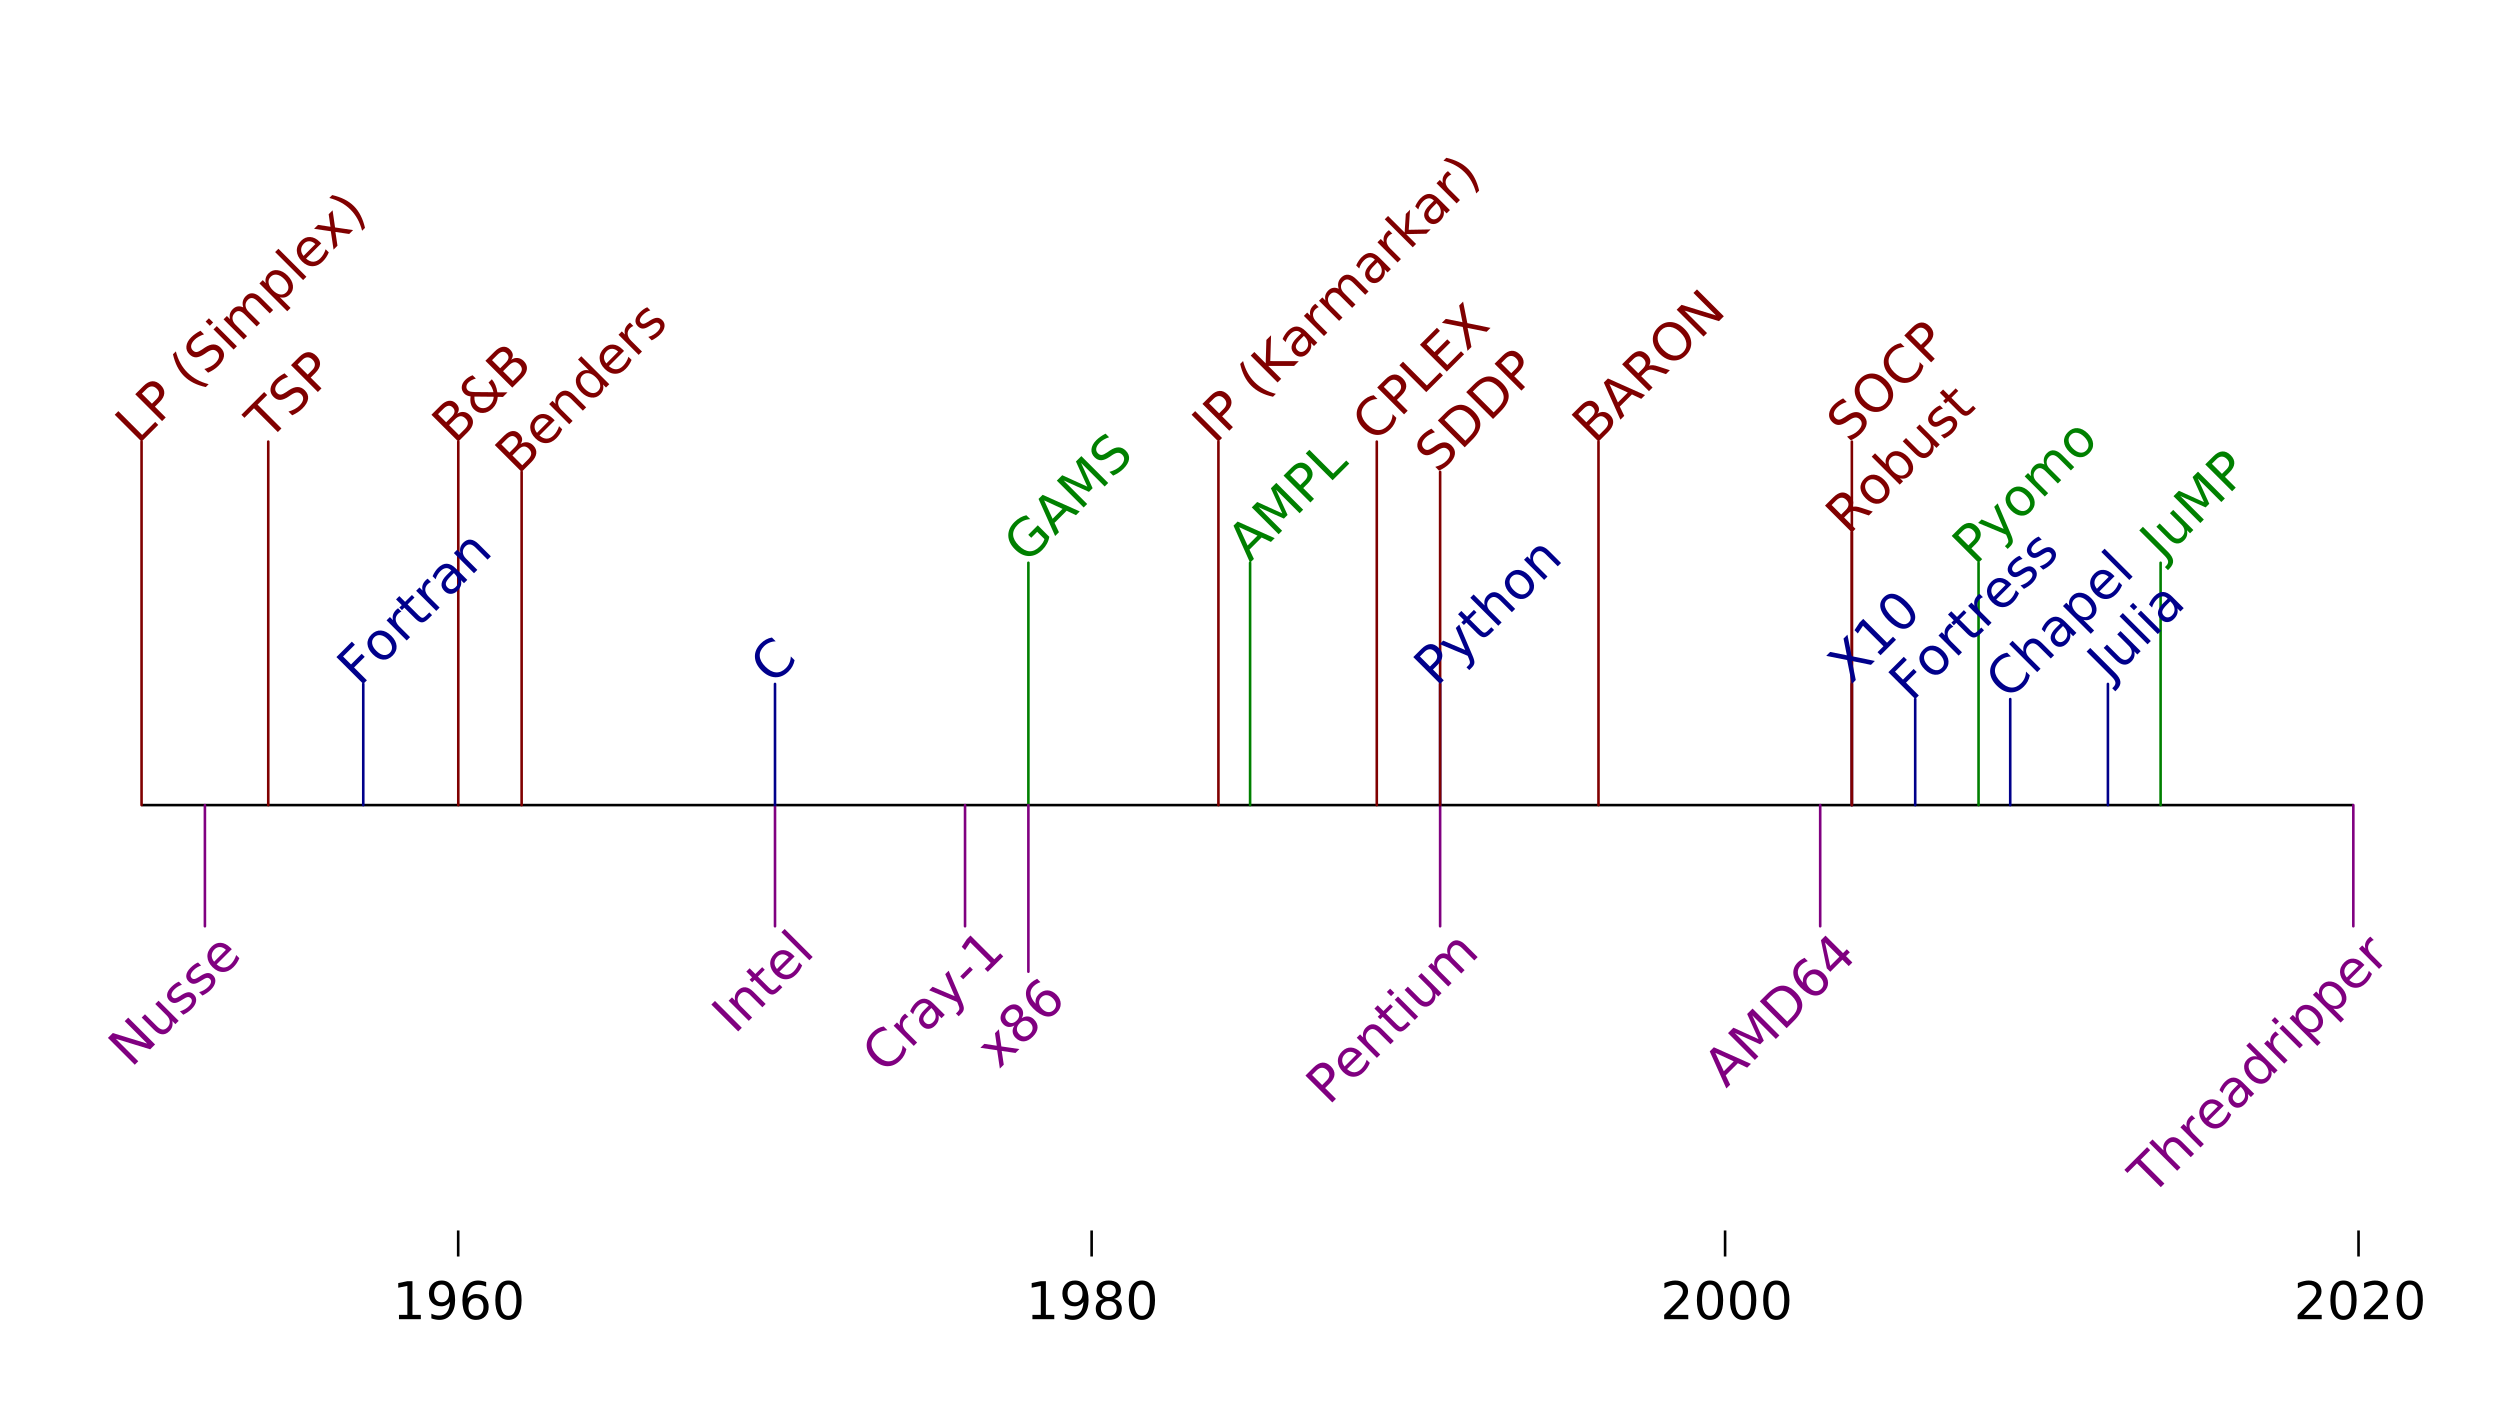 <?xml version="1.0" encoding="UTF-8"?>
<svg xmlns="http://www.w3.org/2000/svg" xmlns:xlink="http://www.w3.org/1999/xlink" width="960pt" height="540pt" viewBox="0 0 960 540" version="1.1">
<defs>
<g>
<symbol overflow="visible" id="glyph0-0">
<path style="stroke:none;" d="M 1 3.531 L 1 -14.109 L 11 -14.109 L 11 3.531 Z M 2.125 2.422 L 9.891 2.422 L 9.891 -12.984 L 2.125 -12.984 Z M 2.125 2.422 "/>
</symbol>
<symbol overflow="visible" id="glyph0-1">
<path style="stroke:none;" d="M 2.484 -1.656 L 5.703 -1.656 L 5.703 -12.781 L 2.203 -12.078 L 2.203 -13.875 L 5.688 -14.578 L 7.656 -14.578 L 7.656 -1.656 L 10.875 -1.656 L 10.875 0 L 2.484 0 Z M 2.484 -1.656 "/>
</symbol>
<symbol overflow="visible" id="glyph1-0">
<path style="stroke:none;" d="M 1 3.531 L 1 -14.109 L 11 -14.109 L 11 3.531 Z M 2.125 2.422 L 9.891 2.422 L 9.891 -12.984 L 2.125 -12.984 Z M 2.125 2.422 "/>
</symbol>
<symbol overflow="visible" id="glyph1-1">
<path style="stroke:none;" d="M 2.203 -0.297 L 2.203 -2.094 C 2.691 -1.863 3.191 -1.688 3.703 -1.562 C 4.211 -1.438 4.711 -1.375 5.203 -1.375 C 6.504 -1.375 7.492 -1.812 8.172 -2.688 C 8.859 -3.562 9.254 -4.895 9.359 -6.688 C 8.984 -6.125 8.504 -5.691 7.922 -5.391 C 7.336 -5.086 6.695 -4.938 6 -4.938 C 4.539 -4.938 3.383 -5.379 2.531 -6.266 C 1.688 -7.148 1.266 -8.359 1.266 -9.891 C 1.266 -11.379 1.707 -12.578 2.594 -13.484 C 3.477 -14.391 4.656 -14.844 6.125 -14.844 C 7.812 -14.844 9.098 -14.195 9.984 -12.906 C 10.867 -11.613 11.312 -9.738 11.312 -7.281 C 11.312 -4.977 10.766 -3.141 9.672 -1.766 C 8.586 -0.398 7.125 0.281 5.281 0.281 C 4.789 0.281 4.289 0.227 3.781 0.125 C 3.27 0.031 2.742 -0.109 2.203 -0.297 Z M 6.125 -6.484 C 7.008 -6.484 7.707 -6.785 8.219 -7.391 C 8.738 -7.992 9 -8.828 9 -9.891 C 9 -10.93 8.738 -11.754 8.219 -12.359 C 7.707 -12.973 7.008 -13.281 6.125 -13.281 C 5.238 -13.281 4.535 -12.973 4.016 -12.359 C 3.504 -11.754 3.25 -10.93 3.25 -9.891 C 3.25 -8.828 3.504 -7.992 4.016 -7.391 C 4.535 -6.785 5.238 -6.484 6.125 -6.484 Z M 6.125 -6.484 "/>
</symbol>
<symbol overflow="visible" id="glyph1-2">
<path style="stroke:none;" d="M 2.484 -1.656 L 5.703 -1.656 L 5.703 -12.781 L 2.203 -12.078 L 2.203 -13.875 L 5.688 -14.578 L 7.656 -14.578 L 7.656 -1.656 L 10.875 -1.656 L 10.875 0 L 2.484 0 Z M 2.484 -1.656 "/>
</symbol>
<symbol overflow="visible" id="glyph1-3">
<path style="stroke:none;" d="M 6.359 -13.281 C 5.336 -13.281 4.57 -12.781 4.062 -11.781 C 3.551 -10.781 3.297 -9.281 3.297 -7.281 C 3.297 -5.281 3.551 -3.781 4.062 -2.781 C 4.57 -1.781 5.336 -1.281 6.359 -1.281 C 7.379 -1.281 8.145 -1.781 8.656 -2.781 C 9.164 -3.781 9.422 -5.281 9.422 -7.281 C 9.422 -9.281 9.164 -10.781 8.656 -11.781 C 8.145 -12.781 7.379 -13.281 6.359 -13.281 Z M 6.359 -14.844 C 7.992 -14.844 9.238 -14.195 10.094 -12.906 C 10.957 -11.613 11.391 -9.738 11.391 -7.281 C 11.391 -4.82 10.957 -2.945 10.094 -1.656 C 9.238 -0.363 7.992 0.281 6.359 0.281 C 4.723 0.281 3.473 -0.363 2.609 -1.656 C 1.742 -2.945 1.312 -4.82 1.312 -7.281 C 1.312 -9.738 1.742 -11.613 2.609 -12.906 C 3.473 -14.195 4.723 -14.844 6.359 -14.844 Z M 6.359 -14.844 "/>
</symbol>
<symbol overflow="visible" id="glyph2-0">
<path style="stroke:none;" d="M 1 3.531 L 1 -14.109 L 11 -14.109 L 11 3.531 Z M 2.125 2.422 L 9.891 2.422 L 9.891 -12.984 L 2.125 -12.984 Z M 2.125 2.422 "/>
</symbol>
<symbol overflow="visible" id="glyph2-1">
<path style="stroke:none;" d="M 6.609 -8.078 C 5.723 -8.078 5.02 -7.773 4.5 -7.172 C 3.977 -6.566 3.719 -5.734 3.719 -4.672 C 3.719 -3.629 3.977 -2.801 4.5 -2.188 C 5.02 -1.582 5.723 -1.281 6.609 -1.281 C 7.492 -1.281 8.191 -1.582 8.703 -2.188 C 9.223 -2.801 9.484 -3.629 9.484 -4.672 C 9.484 -5.734 9.223 -6.566 8.703 -7.172 C 8.191 -7.773 7.492 -8.078 6.609 -8.078 Z M 10.516 -14.266 L 10.516 -12.469 C 10.023 -12.695 9.523 -12.875 9.016 -13 C 8.516 -13.125 8.016 -13.188 7.516 -13.188 C 6.211 -13.188 5.219 -12.742 4.531 -11.859 C 3.844 -10.984 3.453 -9.656 3.359 -7.875 C 3.742 -8.445 4.223 -8.883 4.797 -9.188 C 5.379 -9.488 6.02 -9.641 6.719 -9.641 C 8.188 -9.641 9.344 -9.191 10.188 -8.297 C 11.039 -7.41 11.469 -6.203 11.469 -4.672 C 11.469 -3.18 11.023 -1.984 10.141 -1.078 C 9.254 -0.172 8.078 0.281 6.609 0.281 C 4.922 0.281 3.629 -0.363 2.734 -1.656 C 1.836 -2.945 1.391 -4.82 1.391 -7.281 C 1.391 -9.582 1.938 -11.414 3.031 -12.781 C 4.125 -14.156 5.594 -14.844 7.438 -14.844 C 7.938 -14.844 8.438 -14.789 8.938 -14.688 C 9.445 -14.594 9.973 -14.453 10.516 -14.266 Z M 10.516 -14.266 "/>
</symbol>
<symbol overflow="visible" id="glyph3-0">
<path style="stroke:none;" d="M 1 3.531 L 1 -14.109 L 11 -14.109 L 11 3.531 Z M 2.125 2.422 L 9.891 2.422 L 9.891 -12.984 L 2.125 -12.984 Z M 2.125 2.422 "/>
</symbol>
<symbol overflow="visible" id="glyph3-1">
<path style="stroke:none;" d="M 6.359 -13.281 C 5.336 -13.281 4.57 -12.781 4.062 -11.781 C 3.551 -10.781 3.297 -9.281 3.297 -7.281 C 3.297 -5.281 3.551 -3.781 4.062 -2.781 C 4.57 -1.781 5.336 -1.281 6.359 -1.281 C 7.379 -1.281 8.145 -1.781 8.656 -2.781 C 9.164 -3.781 9.422 -5.281 9.422 -7.281 C 9.422 -9.281 9.164 -10.781 8.656 -11.781 C 8.145 -12.781 7.379 -13.281 6.359 -13.281 Z M 6.359 -14.844 C 7.992 -14.844 9.238 -14.195 10.094 -12.906 C 10.957 -11.613 11.391 -9.738 11.391 -7.281 C 11.391 -4.82 10.957 -2.945 10.094 -1.656 C 9.238 -0.363 7.992 0.281 6.359 0.281 C 4.723 0.281 3.473 -0.363 2.609 -1.656 C 1.742 -2.945 1.312 -4.82 1.312 -7.281 C 1.312 -9.738 1.742 -11.613 2.609 -12.906 C 3.473 -14.195 4.723 -14.844 6.359 -14.844 Z M 6.359 -14.844 "/>
</symbol>
<symbol overflow="visible" id="glyph4-0">
<path style="stroke:none;" d="M 1 3.531 L 1 -14.109 L 11 -14.109 L 11 3.531 Z M 2.125 2.422 L 9.891 2.422 L 9.891 -12.984 L 2.125 -12.984 Z M 2.125 2.422 "/>
</symbol>
<symbol overflow="visible" id="glyph4-1">
<path style="stroke:none;" d="M 2.203 -0.297 L 2.203 -2.094 C 2.691 -1.863 3.191 -1.688 3.703 -1.562 C 4.211 -1.438 4.711 -1.375 5.203 -1.375 C 6.504 -1.375 7.492 -1.812 8.172 -2.688 C 8.859 -3.562 9.254 -4.895 9.359 -6.688 C 8.984 -6.125 8.504 -5.691 7.922 -5.391 C 7.336 -5.086 6.695 -4.938 6 -4.938 C 4.539 -4.938 3.383 -5.379 2.531 -6.266 C 1.688 -7.148 1.266 -8.359 1.266 -9.891 C 1.266 -11.379 1.707 -12.578 2.594 -13.484 C 3.477 -14.391 4.656 -14.844 6.125 -14.844 C 7.812 -14.844 9.098 -14.195 9.984 -12.906 C 10.867 -11.613 11.312 -9.738 11.312 -7.281 C 11.312 -4.977 10.766 -3.141 9.672 -1.766 C 8.586 -0.398 7.125 0.281 5.281 0.281 C 4.789 0.281 4.289 0.227 3.781 0.125 C 3.27 0.031 2.742 -0.109 2.203 -0.297 Z M 6.125 -6.484 C 7.008 -6.484 7.707 -6.785 8.219 -7.391 C 8.738 -7.992 9 -8.828 9 -9.891 C 9 -10.93 8.738 -11.754 8.219 -12.359 C 7.707 -12.973 7.008 -13.281 6.125 -13.281 C 5.238 -13.281 4.535 -12.973 4.016 -12.359 C 3.504 -11.754 3.25 -10.93 3.25 -9.891 C 3.25 -8.828 3.504 -7.992 4.016 -7.391 C 4.535 -6.785 5.238 -6.484 6.125 -6.484 Z M 6.125 -6.484 "/>
</symbol>
<symbol overflow="visible" id="glyph4-2">
<path style="stroke:none;" d="M 6.359 -13.281 C 5.336 -13.281 4.57 -12.781 4.062 -11.781 C 3.551 -10.781 3.297 -9.281 3.297 -7.281 C 3.297 -5.281 3.551 -3.781 4.062 -2.781 C 4.57 -1.781 5.336 -1.281 6.359 -1.281 C 7.379 -1.281 8.145 -1.781 8.656 -2.781 C 9.164 -3.781 9.422 -5.281 9.422 -7.281 C 9.422 -9.281 9.164 -10.781 8.656 -11.781 C 8.145 -12.781 7.379 -13.281 6.359 -13.281 Z M 6.359 -14.844 C 7.992 -14.844 9.238 -14.195 10.094 -12.906 C 10.957 -11.613 11.391 -9.738 11.391 -7.281 C 11.391 -4.82 10.957 -2.945 10.094 -1.656 C 9.238 -0.363 7.992 0.281 6.359 0.281 C 4.723 0.281 3.473 -0.363 2.609 -1.656 C 1.742 -2.945 1.312 -4.82 1.312 -7.281 C 1.312 -9.738 1.742 -11.613 2.609 -12.906 C 3.473 -14.195 4.723 -14.844 6.359 -14.844 Z M 6.359 -14.844 "/>
</symbol>
<symbol overflow="visible" id="glyph4-3">
<path style="stroke:none;" d="M 3.844 -1.656 L 10.719 -1.656 L 10.719 0 L 1.469 0 L 1.469 -1.656 C 2.219 -2.438 3.238 -3.477 4.531 -4.781 C 5.82 -6.082 6.633 -6.926 6.969 -7.312 C 7.594 -8.02 8.031 -8.617 8.281 -9.109 C 8.531 -9.598 8.656 -10.082 8.656 -10.562 C 8.656 -11.332 8.383 -11.961 7.844 -12.453 C 7.301 -12.941 6.594 -13.188 5.719 -13.188 C 5.102 -13.188 4.453 -13.078 3.766 -12.859 C 3.078 -12.648 2.344 -12.328 1.562 -11.891 L 1.562 -13.875 C 2.352 -14.195 3.094 -14.438 3.781 -14.594 C 4.477 -14.758 5.113 -14.844 5.688 -14.844 C 7.195 -14.844 8.398 -14.461 9.297 -13.703 C 10.191 -12.953 10.641 -11.945 10.641 -10.688 C 10.641 -10.082 10.523 -9.508 10.297 -8.969 C 10.078 -8.438 9.672 -7.805 9.078 -7.078 C 8.922 -6.891 8.406 -6.344 7.531 -5.438 C 6.656 -4.539 5.426 -3.281 3.844 -1.656 Z M 3.844 -1.656 "/>
</symbol>
<symbol overflow="visible" id="glyph5-0">
<path style="stroke:none;" d="M 1 3.531 L 1 -14.109 L 11 -14.109 L 11 3.531 Z M 2.125 2.422 L 9.891 2.422 L 9.891 -12.984 L 2.125 -12.984 Z M 2.125 2.422 "/>
</symbol>
<symbol overflow="visible" id="glyph5-1">
<path style="stroke:none;" d="M 6.359 -6.922 C 5.422 -6.922 4.68 -6.672 4.141 -6.172 C 3.609 -5.672 3.344 -4.984 3.344 -4.109 C 3.344 -3.223 3.609 -2.531 4.141 -2.031 C 4.68 -1.531 5.422 -1.281 6.359 -1.281 C 7.297 -1.281 8.035 -1.531 8.578 -2.031 C 9.117 -2.539 9.391 -3.234 9.391 -4.109 C 9.391 -4.984 9.117 -5.672 8.578 -6.172 C 8.047 -6.672 7.305 -6.922 6.359 -6.922 Z M 4.391 -7.766 C 3.535 -7.973 2.875 -8.363 2.406 -8.938 C 1.938 -9.52 1.703 -10.227 1.703 -11.062 C 1.703 -12.227 2.113 -13.148 2.938 -13.828 C 3.77 -14.504 4.91 -14.844 6.359 -14.844 C 7.805 -14.844 8.941 -14.504 9.766 -13.828 C 10.598 -13.148 11.016 -12.227 11.016 -11.062 C 11.016 -10.227 10.773 -9.52 10.297 -8.938 C 9.828 -8.363 9.176 -7.973 8.344 -7.766 C 9.289 -7.547 10.031 -7.113 10.562 -6.469 C 11.094 -5.82 11.359 -5.035 11.359 -4.109 C 11.359 -2.691 10.926 -1.602 10.062 -0.844 C 9.195 -0.094 7.961 0.281 6.359 0.281 C 4.754 0.281 3.52 -0.094 2.656 -0.844 C 1.789 -1.602 1.359 -2.691 1.359 -4.109 C 1.359 -5.035 1.625 -5.82 2.156 -6.469 C 2.688 -7.113 3.43 -7.547 4.391 -7.766 Z M 3.656 -10.875 C 3.656 -10.125 3.891 -9.535 4.359 -9.109 C 4.836 -8.691 5.504 -8.484 6.359 -8.484 C 7.203 -8.484 7.863 -8.691 8.344 -9.109 C 8.82 -9.535 9.062 -10.125 9.062 -10.875 C 9.062 -11.633 8.82 -12.223 8.344 -12.641 C 7.863 -13.066 7.203 -13.281 6.359 -13.281 C 5.504 -13.281 4.836 -13.066 4.359 -12.641 C 3.891 -12.223 3.656 -11.633 3.656 -10.875 Z M 3.656 -10.875 "/>
</symbol>
<symbol overflow="visible" id="glyph6-0">
<path style="stroke:none;" d="M 1 3.531 L 1 -14.109 L 11 -14.109 L 11 3.531 Z M 2.125 2.422 L 9.891 2.422 L 9.891 -12.984 L 2.125 -12.984 Z M 2.125 2.422 "/>
</symbol>
<symbol overflow="visible" id="glyph6-1">
<path style="stroke:none;" d="M 3.844 -1.656 L 10.719 -1.656 L 10.719 0 L 1.469 0 L 1.469 -1.656 C 2.219 -2.438 3.238 -3.477 4.531 -4.781 C 5.82 -6.082 6.633 -6.926 6.969 -7.312 C 7.594 -8.02 8.031 -8.617 8.281 -9.109 C 8.531 -9.598 8.656 -10.082 8.656 -10.562 C 8.656 -11.332 8.383 -11.961 7.844 -12.453 C 7.301 -12.941 6.594 -13.188 5.719 -13.188 C 5.102 -13.188 4.453 -13.078 3.766 -12.859 C 3.078 -12.648 2.344 -12.328 1.562 -11.891 L 1.562 -13.875 C 2.352 -14.195 3.094 -14.438 3.781 -14.594 C 4.477 -14.758 5.113 -14.844 5.688 -14.844 C 7.195 -14.844 8.398 -14.461 9.297 -13.703 C 10.191 -12.953 10.641 -11.945 10.641 -10.688 C 10.641 -10.082 10.523 -9.508 10.297 -8.969 C 10.078 -8.438 9.672 -7.805 9.078 -7.078 C 8.922 -6.891 8.406 -6.344 7.531 -5.438 C 6.656 -4.539 5.426 -3.281 3.844 -1.656 Z M 3.844 -1.656 "/>
</symbol>
<symbol overflow="visible" id="glyph6-2">
<path style="stroke:none;" d="M 6.359 -13.281 C 5.336 -13.281 4.57 -12.781 4.062 -11.781 C 3.551 -10.781 3.297 -9.281 3.297 -7.281 C 3.297 -5.281 3.551 -3.781 4.062 -2.781 C 4.57 -1.781 5.336 -1.281 6.359 -1.281 C 7.379 -1.281 8.145 -1.781 8.656 -2.781 C 9.164 -3.781 9.422 -5.281 9.422 -7.281 C 9.422 -9.281 9.164 -10.781 8.656 -11.781 C 8.145 -12.781 7.379 -13.281 6.359 -13.281 Z M 6.359 -14.844 C 7.992 -14.844 9.238 -14.195 10.094 -12.906 C 10.957 -11.613 11.391 -9.738 11.391 -7.281 C 11.391 -4.82 10.957 -2.945 10.094 -1.656 C 9.238 -0.363 7.992 0.281 6.359 0.281 C 4.723 0.281 3.473 -0.363 2.609 -1.656 C 1.742 -2.945 1.312 -4.82 1.312 -7.281 C 1.312 -9.738 1.742 -11.613 2.609 -12.906 C 3.473 -14.195 4.723 -14.844 6.359 -14.844 Z M 6.359 -14.844 "/>
</symbol>
<symbol overflow="visible" id="glyph7-0">
<path style="stroke:none;" d="M 1 3.531 L 1 -14.109 L 11 -14.109 L 11 3.531 Z M 2.125 2.422 L 9.891 2.422 L 9.891 -12.984 L 2.125 -12.984 Z M 2.125 2.422 "/>
</symbol>
<symbol overflow="visible" id="glyph7-1">
<path style="stroke:none;" d="M 6.359 -13.281 C 5.336 -13.281 4.57 -12.781 4.062 -11.781 C 3.551 -10.781 3.297 -9.281 3.297 -7.281 C 3.297 -5.281 3.551 -3.781 4.062 -2.781 C 4.57 -1.781 5.336 -1.281 6.359 -1.281 C 7.379 -1.281 8.145 -1.781 8.656 -2.781 C 9.164 -3.781 9.422 -5.281 9.422 -7.281 C 9.422 -9.281 9.164 -10.781 8.656 -11.781 C 8.145 -12.781 7.379 -13.281 6.359 -13.281 Z M 6.359 -14.844 C 7.992 -14.844 9.238 -14.195 10.094 -12.906 C 10.957 -11.613 11.391 -9.738 11.391 -7.281 C 11.391 -4.82 10.957 -2.945 10.094 -1.656 C 9.238 -0.363 7.992 0.281 6.359 0.281 C 4.723 0.281 3.473 -0.363 2.609 -1.656 C 1.742 -2.945 1.312 -4.82 1.312 -7.281 C 1.312 -9.738 1.742 -11.613 2.609 -12.906 C 3.473 -14.195 4.723 -14.844 6.359 -14.844 Z M 6.359 -14.844 "/>
</symbol>
<symbol overflow="visible" id="glyph8-0">
<path style="stroke:none;" d="M 3.203 1.797 L -9.281 -10.688 L -2.203 -17.766 L 10.281 -5.281 Z M 3.219 0.219 L 8.719 -5.281 L -2.188 -16.188 L -7.688 -10.688 Z M 3.219 0.219 "/>
</symbol>
<symbol overflow="visible" id="glyph8-1">
<path style="stroke:none;" d="M -8.922 -11.703 L -7.531 -13.094 L 1.609 -3.953 L 6.625 -8.969 L 7.797 -7.797 L 1.391 -1.391 Z M -8.922 -11.703 "/>
</symbol>
<symbol overflow="visible" id="glyph8-2">
<path style="stroke:none;" d="M -6.375 -11.938 L -2.516 -8.078 L -0.75 -9.844 C -0.102 -10.488 0.227 -11.156 0.25 -11.844 C 0.27 -12.531 -0.023 -13.18 -0.641 -13.797 C -1.266 -14.422 -1.922 -14.723 -2.609 -14.703 C -3.297 -14.68 -3.961 -14.348 -4.609 -13.703 Z M -8.922 -11.703 L -5.766 -14.859 C -4.609 -16.016 -3.473 -16.625 -2.359 -16.688 C -1.242 -16.75 -0.18 -16.273 0.828 -15.266 C 1.836 -14.254 2.305 -13.191 2.234 -12.078 C 2.172 -10.973 1.562 -9.844 0.406 -8.688 L -1.359 -6.922 L 2.781 -2.781 L 1.391 -1.391 Z M -8.922 -11.703 "/>
</symbol>
<symbol overflow="visible" id="glyph8-3">
<path style="stroke:none;" d=""/>
</symbol>
<symbol overflow="visible" id="glyph8-4">
<path style="stroke:none;" d="M -6.344 -15.125 C -5.906 -13.438 -5.316 -11.926 -4.578 -10.594 C -3.836 -9.258 -2.938 -8.062 -1.875 -7 C -0.812 -5.938 0.391 -5.035 1.734 -4.297 C 3.078 -3.555 4.582 -2.969 6.25 -2.531 L 5.141 -1.422 C 3.379 -1.805 1.801 -2.348 0.406 -3.047 C -0.977 -3.754 -2.188 -4.625 -3.219 -5.656 C -4.25 -6.688 -5.113 -7.895 -5.812 -9.281 C -6.508 -10.664 -7.055 -12.242 -7.453 -14.016 Z M -6.344 -15.125 "/>
</symbol>
<symbol overflow="visible" id="glyph8-5">
<path style="stroke:none;" d="M -2.422 -17.547 L -1.047 -16.172 C -1.836 -15.898 -2.523 -15.594 -3.109 -15.25 C -3.703 -14.914 -4.223 -14.523 -4.672 -14.078 C -5.43 -13.316 -5.867 -12.582 -5.984 -11.875 C -6.098 -11.164 -5.883 -10.539 -5.344 -10 C -4.883 -9.539 -4.398 -9.332 -3.891 -9.375 C -3.379 -9.414 -2.672 -9.742 -1.766 -10.359 L -0.75 -11.062 C 0.488 -11.883 1.602 -12.289 2.594 -12.281 C 3.594 -12.281 4.508 -11.863 5.344 -11.031 C 6.344 -10.031 6.766 -8.938 6.609 -7.75 C 6.453 -6.562 5.734 -5.328 4.453 -4.047 C 3.961 -3.555 3.383 -3.086 2.719 -2.641 C 2.062 -2.203 1.328 -1.797 0.516 -1.422 L -0.922 -2.859 C -0.035 -3.117 0.758 -3.438 1.469 -3.812 C 2.176 -4.188 2.797 -4.641 3.328 -5.172 C 4.117 -5.961 4.57 -6.727 4.688 -7.469 C 4.812 -8.219 4.582 -8.883 4 -9.469 C 3.488 -9.977 2.93 -10.219 2.328 -10.188 C 1.734 -10.164 1.008 -9.875 0.156 -9.312 L -0.844 -8.625 C -2.094 -7.789 -3.172 -7.359 -4.078 -7.328 C -4.992 -7.305 -5.848 -7.691 -6.641 -8.484 C -7.547 -9.391 -7.938 -10.426 -7.812 -11.594 C -7.695 -12.77 -7.078 -13.922 -5.953 -15.047 C -5.461 -15.535 -4.922 -15.984 -4.328 -16.391 C -3.742 -16.805 -3.109 -17.191 -2.422 -17.547 Z M -2.422 -17.547 "/>
</symbol>
<symbol overflow="visible" id="glyph8-6">
<path style="stroke:none;" d="M -6.391 -9.078 L -5.125 -10.344 L 2.609 -2.609 L 1.344 -1.344 Z M -9.406 -12.094 L -8.141 -13.359 L -6.531 -11.75 L -7.797 -10.484 Z M -9.406 -12.094 "/>
</symbol>
<symbol overflow="visible" id="glyph8-7">
<path style="stroke:none;" d="M 1.109 -13.609 C 0.848 -14.492 0.801 -15.289 0.969 -16 C 1.145 -16.719 1.531 -17.375 2.125 -17.969 C 2.938 -18.781 3.844 -19.125 4.844 -19 C 5.844 -18.875 6.863 -18.289 7.906 -17.25 L 12.578 -12.578 L 11.297 -11.297 L 6.672 -15.922 C 5.93 -16.66 5.25 -17.078 4.625 -17.172 C 4 -17.266 3.422 -17.047 2.891 -16.516 C 2.234 -15.859 1.93 -15.117 1.984 -14.297 C 2.035 -13.473 2.438 -12.688 3.188 -11.938 L 7.562 -7.562 L 6.281 -6.281 L 1.656 -10.906 C 0.906 -11.656 0.223 -12.078 -0.391 -12.172 C -1.004 -12.266 -1.582 -12.039 -2.125 -11.5 C -2.77 -10.852 -3.066 -10.117 -3.016 -9.297 C -2.961 -8.473 -2.562 -7.688 -1.812 -6.938 L 2.562 -2.562 L 1.281 -1.281 L -6.453 -9.016 L -5.172 -10.297 L -3.969 -9.094 C -4.156 -9.863 -4.16 -10.562 -3.984 -11.188 C -3.805 -11.812 -3.438 -12.406 -2.875 -12.969 C -2.312 -13.531 -1.688 -13.863 -1 -13.969 C -0.32 -14.082 0.379 -13.961 1.109 -13.609 Z M 1.109 -13.609 "/>
</symbol>
<symbol overflow="visible" id="glyph8-8">
<path style="stroke:none;" d="M 1.406 -3.719 L 5.5 0.375 L 4.219 1.656 L -6.453 -9.016 L -5.172 -10.297 L -4 -9.125 C -4.188 -9.852 -4.188 -10.531 -4 -11.156 C -3.82 -11.789 -3.453 -12.391 -2.891 -12.953 C -1.953 -13.891 -0.816 -14.273 0.516 -14.109 C 1.859 -13.953 3.133 -13.27 4.344 -12.062 C 5.562 -10.844 6.25 -9.566 6.406 -8.234 C 6.562 -6.898 6.172 -5.766 5.234 -4.828 C 4.672 -4.266 4.07 -3.891 3.438 -3.703 C 2.812 -3.523 2.133 -3.531 1.406 -3.719 Z M 3.031 -10.75 C 2.094 -11.688 1.164 -12.227 0.25 -12.375 C -0.664 -12.52 -1.457 -12.258 -2.125 -11.594 C -2.801 -10.914 -3.066 -10.117 -2.922 -9.203 C -2.773 -8.285 -2.234 -7.359 -1.297 -6.422 C -0.367 -5.492 0.551 -4.953 1.469 -4.797 C 2.395 -4.648 3.195 -4.914 3.875 -5.594 C 4.539 -6.258 4.797 -7.051 4.641 -7.969 C 4.492 -8.895 3.957 -9.82 3.031 -10.75 Z M 3.031 -10.75 "/>
</symbol>
<symbol overflow="visible" id="glyph8-9">
<path style="stroke:none;" d="M -9.406 -12.094 L -8.141 -13.359 L 2.609 -2.609 L 1.344 -1.344 Z M -9.406 -12.094 "/>
</symbol>
<symbol overflow="visible" id="glyph8-10">
<path style="stroke:none;" d="M 3.75 -12.125 L 4.375 -11.5 L -1.453 -5.672 C -0.523 -4.848 0.398 -4.441 1.328 -4.453 C 2.266 -4.473 3.156 -4.906 4 -5.75 C 4.477 -6.227 4.883 -6.754 5.219 -7.328 C 5.562 -7.91 5.844 -8.551 6.062 -9.25 L 7.266 -8.047 C 7.004 -7.391 6.68 -6.77 6.297 -6.188 C 5.922 -5.613 5.488 -5.082 5 -4.594 C 3.758 -3.352 2.422 -2.734 0.984 -2.734 C -0.453 -2.734 -1.785 -3.348 -3.016 -4.578 C -4.273 -5.836 -4.938 -7.18 -5 -8.609 C -5.062 -10.035 -4.508 -11.332 -3.344 -12.5 C -2.312 -13.531 -1.16 -14.008 0.109 -13.938 C 1.391 -13.875 2.602 -13.27 3.75 -12.125 Z M 2.109 -11.234 C 1.41 -11.91 0.664 -12.27 -0.125 -12.312 C -0.914 -12.352 -1.629 -12.055 -2.266 -11.422 C -2.961 -10.723 -3.32 -9.957 -3.344 -9.125 C -3.375 -8.301 -3.062 -7.488 -2.406 -6.688 Z M 2.109 -11.234 "/>
</symbol>
<symbol overflow="visible" id="glyph8-11">
<path style="stroke:none;" d="M 0.031 -15.5 L 0.984 -8.922 L 7.906 -7.906 L 6.406 -6.406 L 1.125 -7.188 L 1.906 -1.906 L 0.406 -0.406 L -0.641 -7.453 L -7.078 -8.391 L -5.562 -9.906 L -0.781 -9.188 L -1.469 -14 Z M 0.031 -15.5 "/>
</symbol>
<symbol overflow="visible" id="glyph8-12">
<path style="stroke:none;" d="M -9.594 -11.875 L -8.484 -12.984 C -6.723 -12.578 -5.148 -12.023 -3.766 -11.328 C -2.379 -10.629 -1.172 -9.766 -0.141 -8.734 C 0.891 -7.703 1.754 -6.488 2.453 -5.094 C 3.16 -3.707 3.711 -2.141 4.109 -0.391 L 3 0.719 C 2.562 -0.945 1.973 -2.453 1.234 -3.797 C 0.492 -5.141 -0.406 -6.344 -1.469 -7.406 C -2.531 -8.469 -3.727 -9.363 -5.062 -10.094 C -6.406 -10.832 -7.914 -11.426 -9.594 -11.875 Z M -9.594 -11.875 "/>
</symbol>
<symbol overflow="visible" id="glyph8-13">
<path style="stroke:none;" d="M -8.922 -11.703 L -7.047 -13.578 L 6.141 -9.516 L -2.484 -18.141 L -1.125 -19.5 L 9.188 -9.188 L 7.312 -7.312 L -5.891 -11.359 L 2.734 -2.734 L 1.391 -1.391 Z M -8.922 -11.703 "/>
</symbol>
<symbol overflow="visible" id="glyph8-14">
<path style="stroke:none;" d="M -1.844 -4.25 L -6.531 -8.938 L -5.266 -10.203 L -0.641 -5.578 C 0.098 -4.836 0.789 -4.426 1.438 -4.344 C 2.094 -4.27 2.707 -4.52 3.281 -5.094 C 3.969 -5.781 4.289 -6.539 4.25 -7.375 C 4.207 -8.207 3.812 -9 3.062 -9.75 L -1.328 -14.141 L -0.062 -15.406 L 7.672 -7.672 L 6.406 -6.406 L 5.219 -7.594 C 5.375 -6.812 5.363 -6.102 5.188 -5.469 C 5.02 -4.844 4.66 -4.254 4.109 -3.703 C 3.223 -2.816 2.273 -2.422 1.266 -2.516 C 0.254 -2.609 -0.781 -3.188 -1.844 -4.25 Z M -3.531 -12.312 Z M -3.531 -12.312 "/>
</symbol>
<symbol overflow="visible" id="glyph8-15">
<path style="stroke:none;" d="M -1.234 -13.766 L -0.047 -12.578 C -0.586 -12.391 -1.098 -12.148 -1.578 -11.859 C -2.055 -11.566 -2.504 -11.211 -2.922 -10.797 C -3.547 -10.172 -3.914 -9.602 -4.031 -9.094 C -4.156 -8.594 -4.023 -8.148 -3.641 -7.766 C -3.348 -7.473 -3.004 -7.352 -2.609 -7.406 C -2.211 -7.457 -1.598 -7.742 -0.766 -8.266 L -0.25 -8.625 C 0.852 -9.312 1.77 -9.672 2.5 -9.703 C 3.227 -9.734 3.91 -9.43 4.547 -8.797 C 5.254 -8.086 5.535 -7.238 5.391 -6.25 C 5.242 -5.258 4.676 -4.27 3.688 -3.281 C 3.27 -2.863 2.797 -2.473 2.266 -2.109 C 1.734 -1.742 1.141 -1.391 0.484 -1.047 L -0.828 -2.359 C -0.109 -2.578 0.535 -2.852 1.109 -3.188 C 1.691 -3.531 2.207 -3.926 2.656 -4.375 C 3.25 -4.969 3.602 -5.531 3.719 -6.062 C 3.832 -6.594 3.707 -7.039 3.344 -7.406 C 3 -7.75 2.613 -7.895 2.188 -7.844 C 1.77 -7.801 1.082 -7.469 0.125 -6.844 L -0.422 -6.516 C -1.379 -5.891 -2.203 -5.57 -2.891 -5.562 C -3.578 -5.551 -4.223 -5.848 -4.828 -6.453 C -5.555 -7.18 -5.859 -8 -5.734 -8.906 C -5.617 -9.82 -5.082 -10.758 -4.125 -11.719 C -3.656 -12.188 -3.18 -12.594 -2.703 -12.938 C -2.223 -13.281 -1.734 -13.555 -1.234 -13.766 Z M -1.234 -13.766 "/>
</symbol>
<symbol overflow="visible" id="glyph8-16">
<path style="stroke:none;" d="M -10.359 -10.266 L -1.625 -19 L -0.453 -17.828 L -4.125 -14.156 L 5.016 -5.016 L 3.625 -3.625 L -5.516 -12.766 L -9.188 -9.094 Z M -10.359 -10.266 "/>
</symbol>
<symbol overflow="visible" id="glyph8-17">
<path style="stroke:none;" d="M -8.922 -11.703 L -3 -17.625 L -1.828 -16.453 L -6.359 -11.922 L -3.312 -8.875 L 0.781 -12.969 L 1.953 -11.797 L -2.141 -7.703 L 2.781 -2.781 L 1.391 -1.391 Z M -8.922 -11.703 "/>
</symbol>
<symbol overflow="visible" id="glyph8-18">
<path style="stroke:none;" d="M -2.516 -11.172 C -3.203 -10.484 -3.473 -9.676 -3.328 -8.75 C -3.191 -7.832 -2.66 -6.91 -1.734 -5.984 C -0.805 -5.055 0.113 -4.52 1.031 -4.375 C 1.957 -4.238 2.766 -4.516 3.453 -5.203 C 4.129 -5.879 4.398 -6.68 4.266 -7.609 C 4.129 -8.535 3.598 -9.461 2.672 -10.391 C 1.754 -11.305 0.832 -11.832 -0.094 -11.969 C -1.031 -12.113 -1.836 -11.848 -2.516 -11.172 Z M -3.594 -12.25 C -2.488 -13.352 -1.266 -13.859 0.078 -13.766 C 1.43 -13.68 2.742 -13.004 4.016 -11.734 C 5.273 -10.473 5.953 -9.164 6.047 -7.812 C 6.141 -6.457 5.633 -5.227 4.531 -4.125 C 3.414 -3.008 2.18 -2.5 0.828 -2.594 C -0.516 -2.695 -1.816 -3.379 -3.078 -4.641 C -4.348 -5.91 -5.031 -7.219 -5.125 -8.562 C -5.219 -9.906 -4.707 -11.133 -3.594 -12.25 Z M -3.594 -12.25 "/>
</symbol>
<symbol overflow="visible" id="glyph8-19">
<path style="stroke:none;" d="M -0.734 -12.359 C -0.961 -12.297 -1.176 -12.195 -1.375 -12.062 C -1.582 -11.938 -1.785 -11.773 -1.984 -11.578 C -2.703 -10.859 -3.02 -10.07 -2.938 -9.219 C -2.863 -8.375 -2.391 -7.516 -1.516 -6.641 L 2.562 -2.562 L 1.281 -1.281 L -6.453 -9.016 L -5.172 -10.297 L -3.969 -9.094 C -4.164 -9.832 -4.164 -10.531 -3.969 -11.188 C -3.77 -11.844 -3.363 -12.477 -2.75 -13.094 C -2.664 -13.176 -2.566 -13.266 -2.453 -13.359 C -2.336 -13.453 -2.203 -13.555 -2.047 -13.672 Z M -0.734 -12.359 "/>
</symbol>
<symbol overflow="visible" id="glyph8-20">
<path style="stroke:none;" d="M -7.359 -12.516 L -5.156 -10.312 L -2.531 -12.938 L -1.547 -11.953 L -4.172 -9.328 L 0.031 -5.125 C 0.656 -4.5 1.145 -4.18 1.5 -4.172 C 1.863 -4.172 2.312 -4.438 2.844 -4.969 L 4.141 -6.266 L 5.203 -5.203 L 3.906 -3.906 C 2.926 -2.926 2.066 -2.43 1.328 -2.422 C 0.586 -2.41 -0.266 -2.891 -1.234 -3.859 L -5.438 -8.062 L -6.375 -7.125 L -7.359 -8.109 L -6.422 -9.047 L -8.625 -11.25 Z M -7.359 -12.516 "/>
</symbol>
<symbol overflow="visible" id="glyph8-21">
<path style="stroke:none;" d="M 0.953 -8.734 C -0.078 -7.703 -0.672 -6.875 -0.828 -6.25 C -0.984 -5.625 -0.773 -5.023 -0.203 -4.453 C 0.242 -4.004 0.75 -3.797 1.312 -3.828 C 1.875 -3.859 2.41 -4.129 2.922 -4.641 C 3.629 -5.348 3.941 -6.16 3.859 -7.078 C 3.785 -8.004 3.332 -8.883 2.5 -9.719 L 2.219 -10 Z M 2.969 -11.781 L 7.375 -7.375 L 6.109 -6.109 L 4.938 -7.281 C 5.113 -6.52 5.098 -5.812 4.891 -5.156 C 4.68 -4.5 4.266 -3.859 3.641 -3.234 C 2.848 -2.441 1.992 -2.035 1.078 -2.016 C 0.16 -1.992 -0.664 -2.352 -1.406 -3.094 C -2.281 -3.969 -2.645 -4.914 -2.5 -5.938 C -2.363 -6.969 -1.719 -8.062 -0.562 -9.219 L 1.219 -11 L 1.109 -11.109 C 0.516 -11.703 -0.129 -11.961 -0.828 -11.891 C -1.535 -11.828 -2.238 -11.445 -2.938 -10.75 C -3.375 -10.312 -3.75 -9.832 -4.062 -9.312 C -4.375 -8.789 -4.613 -8.227 -4.781 -7.625 L -5.953 -8.797 C -5.68 -9.441 -5.367 -10.023 -5.016 -10.547 C -4.672 -11.078 -4.289 -11.551 -3.875 -11.969 C -2.758 -13.082 -1.633 -13.625 -0.5 -13.594 C 0.633 -13.562 1.789 -12.957 2.969 -11.781 Z M 2.969 -11.781 "/>
</symbol>
<symbol overflow="visible" id="glyph8-22">
<path style="stroke:none;" d="M 3.094 -12.438 L 7.766 -7.766 L 6.5 -6.5 L 1.875 -11.125 C 1.145 -11.852 0.457 -12.254 -0.188 -12.328 C -0.844 -12.41 -1.457 -12.164 -2.031 -11.594 C -2.719 -10.906 -3.039 -10.145 -3 -9.312 C -2.957 -8.477 -2.562 -7.688 -1.812 -6.938 L 2.562 -2.562 L 1.281 -1.281 L -6.453 -9.016 L -5.172 -10.297 L -3.969 -9.094 C -4.125 -9.852 -4.113 -10.555 -3.938 -11.203 C -3.758 -11.848 -3.398 -12.441 -2.859 -12.984 C -1.973 -13.867 -1.023 -14.266 -0.016 -14.172 C 0.984 -14.086 2.02 -13.508 3.094 -12.438 Z M 3.094 -12.438 "/>
</symbol>
<symbol overflow="visible" id="glyph8-23">
<path style="stroke:none;" d="M -2.141 -7.703 L 1.625 -3.938 L 3.859 -6.172 C 4.609 -6.922 5.008 -7.629 5.062 -8.297 C 5.113 -8.961 4.82 -9.613 4.188 -10.25 C 3.531 -10.906 2.867 -11.203 2.203 -11.141 C 1.547 -11.086 0.844 -10.688 0.094 -9.938 Z M -6.375 -11.938 L -3.266 -8.828 L -1.203 -10.891 C -0.523 -11.566 -0.145 -12.203 -0.062 -12.797 C 0.008 -13.398 -0.211 -13.961 -0.734 -14.484 C -1.254 -15.004 -1.812 -15.223 -2.406 -15.141 C -3 -15.055 -3.633 -14.676 -4.312 -14 Z M -8.922 -11.703 L -5.359 -15.266 C -4.297 -16.328 -3.254 -16.926 -2.234 -17.062 C -1.211 -17.195 -0.297 -16.859 0.516 -16.047 C 1.148 -15.41 1.504 -14.758 1.578 -14.094 C 1.648 -13.426 1.445 -12.758 0.969 -12.094 C 1.801 -12.633 2.641 -12.859 3.484 -12.766 C 4.336 -12.68 5.113 -12.289 5.812 -11.594 C 6.738 -10.664 7.141 -9.641 7.016 -8.516 C 6.891 -7.391 6.25 -6.25 5.094 -5.094 L 1.391 -1.391 Z M -8.922 -11.703 "/>
</symbol>
<symbol overflow="visible" id="glyph8-24">
<path style="stroke:none;" d="M -2.109 -8.984 C -2.148 -8.191 -2.082 -7.508 -1.906 -6.938 C -1.738 -6.375 -1.453 -5.891 -1.047 -5.484 C -0.367 -4.805 0.43 -4.488 1.359 -4.531 C 2.297 -4.582 3.133 -4.977 3.875 -5.719 C 4.312 -6.156 4.645 -6.633 4.875 -7.156 C 5.113 -7.688 5.258 -8.27 5.312 -8.906 Z M -1.906 -10.719 L 5.188 -10.656 C 5.051 -11.332 4.828 -11.977 4.516 -12.594 C 4.203 -13.207 3.797 -13.797 3.297 -14.359 L 4.578 -15.641 C 5.129 -14.984 5.582 -14.238 5.938 -13.406 C 6.289 -12.57 6.539 -11.645 6.688 -10.625 L 10.594 -10.594 L 8.844 -8.844 L 6.844 -8.875 C 6.781 -7.977 6.582 -7.164 6.25 -6.438 C 5.926 -5.719 5.469 -5.062 4.875 -4.469 C 3.758 -3.352 2.531 -2.758 1.188 -2.688 C -0.145 -2.625 -1.305 -3.086 -2.297 -4.078 C -2.879 -4.66 -3.273 -5.363 -3.484 -6.188 C -3.703 -7.02 -3.734 -7.973 -3.578 -9.047 C -4.078 -9.109 -4.523 -9.223 -4.922 -9.391 C -5.328 -9.566 -5.672 -9.797 -5.953 -10.078 C -6.703 -10.828 -7.047 -11.688 -6.984 -12.656 C -6.922 -13.625 -6.469 -14.531 -5.625 -15.375 C -5.238 -15.758 -4.816 -16.098 -4.359 -16.391 C -3.898 -16.68 -3.391 -16.941 -2.828 -17.172 L -1.562 -15.906 C -2.195 -15.727 -2.75 -15.516 -3.219 -15.266 C -3.688 -15.016 -4.082 -14.727 -4.406 -14.406 C -4.883 -13.926 -5.145 -13.406 -5.188 -12.844 C -5.238 -12.289 -5.062 -11.812 -4.656 -11.406 C -4.414 -11.164 -4.109 -11 -3.734 -10.906 C -3.359 -10.812 -2.75 -10.75 -1.906 -10.719 Z M -1.906 -10.719 "/>
</symbol>
<symbol overflow="visible" id="glyph8-25">
<path style="stroke:none;" d="M -0.141 -12.984 L -4.328 -17.172 L -3.062 -18.438 L 7.688 -7.688 L 6.422 -6.422 L 5.266 -7.578 C 5.453 -6.848 5.453 -6.164 5.266 -5.531 C 5.086 -4.906 4.711 -4.305 4.141 -3.734 C 3.211 -2.805 2.082 -2.422 0.75 -2.578 C -0.582 -2.734 -1.859 -3.422 -3.078 -4.641 C -4.285 -5.848 -4.969 -7.117 -5.125 -8.453 C -5.289 -9.797 -4.91 -10.93 -3.984 -11.859 C -3.41 -12.43 -2.805 -12.805 -2.172 -12.984 C -1.547 -13.172 -0.867 -13.172 -0.141 -12.984 Z M -1.766 -5.953 C -0.836 -5.023 0.082 -4.484 1 -4.328 C 1.926 -4.18 2.723 -4.441 3.391 -5.109 C 4.066 -5.785 4.328 -6.582 4.172 -7.5 C 4.023 -8.426 3.488 -9.352 2.562 -10.281 C 1.625 -11.219 0.695 -11.758 -0.219 -11.906 C -1.133 -12.051 -1.93 -11.785 -2.609 -11.109 C -3.273 -10.441 -3.535 -9.648 -3.391 -8.734 C -3.242 -7.816 -2.703 -6.891 -1.766 -5.953 Z M -1.766 -5.953 "/>
</symbol>
<symbol overflow="visible" id="glyph8-26">
<path style="stroke:none;" d="M -8.922 -11.703 L -7.531 -13.094 L 2.781 -2.781 L 1.391 -1.391 Z M -8.922 -11.703 "/>
</symbol>
<symbol overflow="visible" id="glyph8-27">
<path style="stroke:none;" d="M -0.406 -18.625 L 1.062 -17.156 C 0.156 -17.125 -0.664 -16.945 -1.406 -16.625 C -2.156 -16.312 -2.832 -15.852 -3.438 -15.25 C -4.613 -14.07 -5.156 -12.812 -5.062 -11.469 C -4.969 -10.125 -4.242 -8.773 -2.891 -7.422 C -1.523 -6.055 -0.172 -5.328 1.172 -5.234 C 2.516 -5.141 3.773 -5.68 4.953 -6.859 C 5.555 -7.461 6.016 -8.133 6.328 -8.875 C 6.648 -9.625 6.828 -10.453 6.859 -11.359 L 8.312 -9.906 C 8.156 -9.082 7.883 -8.312 7.5 -7.594 C 7.125 -6.883 6.633 -6.227 6.031 -5.625 C 4.469 -4.062 2.758 -3.305 0.906 -3.359 C -0.938 -3.422 -2.691 -4.285 -4.359 -5.953 C -6.016 -7.609 -6.867 -9.359 -6.922 -11.203 C -6.984 -13.055 -6.234 -14.766 -4.672 -16.328 C -4.055 -16.941 -3.395 -17.441 -2.688 -17.828 C -1.977 -18.211 -1.219 -18.477 -0.406 -18.625 Z M -0.406 -18.625 "/>
</symbol>
<symbol overflow="visible" id="glyph8-28">
<path style="stroke:none;" d="M 5.266 -3.828 C 5.828 -2.555 6.078 -1.609 6.016 -0.984 C 5.961 -0.367 5.645 0.227 5.062 0.812 L 4.047 1.828 L 2.984 0.766 L 3.734 0.016 C 4.086 -0.336 4.273 -0.691 4.297 -1.047 C 4.328 -1.41 4.156 -2.02 3.781 -2.875 L 3.422 -3.672 L -7.312 -8.156 L -5.969 -9.5 L 2.5 -5.875 L -1.125 -14.344 L 0.203 -15.672 Z M 5.266 -3.828 "/>
</symbol>
<symbol overflow="visible" id="glyph8-29">
<path style="stroke:none;" d="M -3.734 -5.141 L -0.031 -8.844 L 1.109 -7.703 L -2.594 -4 Z M -3.734 -5.141 "/>
</symbol>
<symbol overflow="visible" id="glyph8-30">
<path style="stroke:none;" d="M 0.578 -2.922 L 2.859 -5.203 L -5 -13.062 L -6.984 -10.109 L -8.25 -11.375 L -6.297 -14.328 L -4.906 -15.719 L 4.234 -6.578 L 6.516 -8.859 L 7.688 -7.688 L 1.75 -1.75 Z M 0.578 -2.922 "/>
</symbol>
<symbol overflow="visible" id="glyph8-31">
<path style="stroke:none;" d="M 6.953 -9.891 L 4.172 -12.672 L 1.891 -10.391 L 0.75 -11.531 L 4.406 -15.188 L 8.828 -10.766 C 8.68 -9.848 8.379 -8.961 7.922 -8.109 C 7.473 -7.266 6.879 -6.473 6.141 -5.734 C 4.535 -4.129 2.805 -3.344 0.953 -3.375 C -0.898 -3.406 -2.672 -4.266 -4.359 -5.953 C -6.035 -7.629 -6.891 -9.395 -6.922 -11.25 C -6.953 -13.102 -6.164 -14.832 -4.562 -16.438 C -3.883 -17.113 -3.16 -17.672 -2.391 -18.109 C -1.617 -18.547 -0.816 -18.859 0.016 -19.047 L 1.5 -17.562 C 0.551 -17.488 -0.32 -17.27 -1.125 -16.906 C -1.926 -16.539 -2.648 -16.035 -3.297 -15.391 C -4.547 -14.141 -5.133 -12.844 -5.062 -11.5 C -5 -10.164 -4.273 -8.805 -2.891 -7.422 C -1.492 -6.023 -0.129 -5.289 1.203 -5.219 C 2.547 -5.156 3.844 -5.75 5.094 -7 C 5.594 -7.5 5.992 -7.984 6.297 -8.453 C 6.598 -8.922 6.816 -9.398 6.953 -9.891 Z M 6.953 -9.891 "/>
</symbol>
<symbol overflow="visible" id="glyph8-32">
<path style="stroke:none;" d="M -4.094 -13.781 L -0.859 -6.734 L 2.938 -10.531 Z M -6.266 -14.359 L -4.688 -15.938 L 9.562 -9.562 L 8.109 -8.109 L 4.531 -9.812 L -0.125 -5.156 L 1.578 -1.578 L 0.109 -0.109 Z M -6.266 -14.359 "/>
</symbol>
<symbol overflow="visible" id="glyph8-33">
<path style="stroke:none;" d="M -8.922 -11.703 L -6.844 -13.781 L 2.797 -9.391 L -1.578 -19.047 L 0.5 -21.125 L 10.812 -10.812 L 9.453 -9.453 L 0.406 -18.5 L 4.828 -8.797 L 3.422 -7.391 L -6.312 -11.781 L 2.734 -2.734 L 1.391 -1.391 Z M -8.922 -11.703 "/>
</symbol>
<symbol overflow="visible" id="glyph8-34">
<path style="stroke:none;" d="M -0.391 -9.391 C -1.055 -8.723 -1.398 -8.02 -1.422 -7.281 C -1.453 -6.551 -1.16 -5.879 -0.547 -5.266 C 0.078 -4.641 0.754 -4.336 1.484 -4.359 C 2.223 -4.391 2.926 -4.738 3.594 -5.406 C 4.25 -6.062 4.586 -6.758 4.609 -7.5 C 4.641 -8.25 4.348 -8.93 3.734 -9.547 C 3.117 -10.16 2.441 -10.453 1.703 -10.422 C 0.973 -10.398 0.273 -10.055 -0.391 -9.391 Z M -2.375 -8.594 C -3.133 -8.145 -3.883 -7.957 -4.625 -8.031 C -5.363 -8.102 -6.031 -8.438 -6.625 -9.031 C -7.445 -9.852 -7.801 -10.797 -7.688 -11.859 C -7.582 -12.93 -7.02 -13.977 -6 -15 C -4.977 -16.02 -3.93 -16.582 -2.859 -16.688 C -1.797 -16.801 -0.852 -16.445 -0.031 -15.625 C 0.562 -15.031 0.891 -14.359 0.953 -13.609 C 1.023 -12.867 0.848 -12.129 0.422 -11.391 C 1.234 -11.91 2.055 -12.129 2.891 -12.047 C 3.723 -11.961 4.469 -11.594 5.125 -10.938 C 6.125 -9.938 6.586 -8.863 6.516 -7.719 C 6.441 -6.57 5.836 -5.43 4.703 -4.297 C 3.566 -3.16 2.426 -2.555 1.281 -2.484 C 0.133 -2.41 -0.938 -2.875 -1.938 -3.875 C -2.594 -4.531 -2.961 -5.273 -3.047 -6.109 C -3.129 -6.941 -2.906 -7.77 -2.375 -8.594 Z M -5.109 -10.266 C -4.578 -9.734 -3.992 -9.488 -3.359 -9.531 C -2.723 -9.57 -2.102 -9.895 -1.5 -10.5 C -0.906 -11.094 -0.586 -11.707 -0.547 -12.344 C -0.504 -12.977 -0.75 -13.562 -1.281 -14.094 C -1.82 -14.633 -2.41 -14.883 -3.047 -14.844 C -3.68 -14.801 -4.297 -14.484 -4.891 -13.891 C -5.492 -13.285 -5.816 -12.664 -5.859 -12.031 C -5.898 -11.395 -5.648 -10.805 -5.109 -10.266 Z M -5.109 -10.266 "/>
</symbol>
<symbol overflow="visible" id="glyph8-35">
<path style="stroke:none;" d="M -1.047 -10.391 C -1.672 -9.766 -1.953 -9.051 -1.891 -8.25 C -1.836 -7.457 -1.43 -6.68 -0.672 -5.922 C 0.055 -5.191 0.82 -4.797 1.625 -4.734 C 2.426 -4.672 3.141 -4.953 3.766 -5.578 C 4.391 -6.203 4.664 -6.91 4.594 -7.703 C 4.531 -8.504 4.133 -9.27 3.406 -10 C 2.645 -10.758 1.867 -11.172 1.078 -11.234 C 0.285 -11.297 -0.422 -11.016 -1.047 -10.391 Z M -2.656 -17.531 L -1.375 -16.25 C -1.883 -16.07 -2.363 -15.848 -2.812 -15.578 C -3.258 -15.305 -3.66 -14.992 -4.016 -14.641 C -4.93 -13.723 -5.32 -12.707 -5.188 -11.594 C -5.051 -10.477 -4.383 -9.258 -3.188 -7.938 C -3.32 -8.613 -3.289 -9.266 -3.094 -9.891 C -2.895 -10.516 -2.551 -11.07 -2.062 -11.562 C -1.02 -12.602 0.113 -13.109 1.344 -13.078 C 2.57 -13.047 3.727 -12.488 4.812 -11.406 C 5.863 -10.352 6.395 -9.191 6.406 -7.922 C 6.426 -6.66 5.914 -5.508 4.875 -4.469 C 3.688 -3.281 2.316 -2.828 0.766 -3.109 C -0.785 -3.391 -2.43 -4.398 -4.172 -6.141 C -5.797 -7.766 -6.707 -9.445 -6.906 -11.188 C -7.102 -12.926 -6.547 -14.453 -5.234 -15.766 C -4.879 -16.117 -4.488 -16.438 -4.062 -16.719 C -3.633 -17 -3.164 -17.27 -2.656 -17.531 Z M -2.656 -17.531 "/>
</symbol>
<symbol overflow="visible" id="glyph8-36">
<path style="stroke:none;" d="M -8.922 -11.703 L -7.531 -13.094 L -3.172 -8.734 L -2.906 -17.719 L -1.109 -19.516 L -1.406 -9.594 L 9.562 -9.562 L 7.734 -7.734 L -2.172 -7.734 L 2.781 -2.781 L 1.391 -1.391 Z M -8.922 -11.703 "/>
</symbol>
<symbol overflow="visible" id="glyph8-37">
<path style="stroke:none;" d="M -9.469 -12.031 L -8.188 -13.312 L -1.828 -6.953 L -1.375 -14.094 L 0.25 -15.719 L -0.25 -8 L 8.156 -8.156 L 6.5 -6.5 L -1.219 -6.344 L 2.562 -2.562 L 1.281 -1.281 Z M -9.469 -12.031 "/>
</symbol>
<symbol overflow="visible" id="glyph8-38">
<path style="stroke:none;" d="M -8.922 -11.703 L -2.406 -18.219 L -1.234 -17.047 L -6.359 -11.922 L -3.312 -8.875 L 1.594 -13.781 L 2.781 -12.594 L -2.125 -7.688 L 1.609 -3.953 L 6.859 -9.203 L 8.031 -8.031 L 1.391 -1.391 Z M -8.922 -11.703 "/>
</symbol>
<symbol overflow="visible" id="glyph8-39">
<path style="stroke:none;" d="M -9.422 -11.203 L -7.922 -12.703 L -1.516 -11.422 L -2.781 -17.844 L -1.281 -19.344 L 0.359 -11.078 L 9.25 -9.25 L 7.75 -7.75 L 0.453 -9.234 L 1.922 -1.922 L 0.422 -0.422 L -1.406 -9.594 Z M -9.422 -11.203 "/>
</symbol>
<symbol overflow="visible" id="glyph8-40">
<path style="stroke:none;" d="M 3.094 -12.438 L 7.766 -7.766 L 6.5 -6.5 L 1.875 -11.125 C 1.145 -11.852 0.457 -12.254 -0.188 -12.328 C -0.844 -12.41 -1.457 -12.164 -2.031 -11.594 C -2.719 -10.906 -3.039 -10.145 -3 -9.312 C -2.957 -8.477 -2.562 -7.688 -1.812 -6.938 L 2.562 -2.562 L 1.281 -1.281 L -9.469 -12.031 L -8.188 -13.312 L -3.969 -9.094 C -4.125 -9.852 -4.113 -10.555 -3.938 -11.203 C -3.758 -11.848 -3.398 -12.441 -2.859 -12.984 C -1.973 -13.867 -1.023 -14.266 -0.016 -14.172 C 0.984 -14.086 2.02 -13.508 3.094 -12.438 Z M 3.094 -12.438 "/>
</symbol>
<symbol overflow="visible" id="glyph8-41">
<path style="stroke:none;" d="M -6.375 -11.938 L 1.625 -3.938 L 3.312 -5.625 C 4.738 -7.051 5.457 -8.41 5.469 -9.703 C 5.488 -11.004 4.801 -12.352 3.406 -13.75 C 2.031 -15.125 0.695 -15.801 -0.594 -15.781 C -1.895 -15.77 -3.258 -15.051 -4.688 -13.625 Z M -8.922 -11.703 L -6.062 -14.562 C -4.062 -16.562 -2.18 -17.613 -0.422 -17.719 C 1.336 -17.82 3.102 -16.988 4.875 -15.219 C 6.656 -13.438 7.492 -11.66 7.391 -9.891 C 7.285 -8.117 6.238 -6.238 4.25 -4.25 L 1.391 -1.391 Z M -8.922 -11.703 "/>
</symbol>
<symbol overflow="visible" id="glyph8-42">
<path style="stroke:none;" d="M 1.438 -11.125 C 1.844 -11.32 2.352 -11.395 2.969 -11.344 C 3.582 -11.289 4.32 -11.113 5.188 -10.812 L 9.422 -9.422 L 7.922 -7.922 L 3.969 -9.25 C 2.938 -9.594 2.145 -9.719 1.594 -9.625 C 1.039 -9.531 0.488 -9.207 -0.062 -8.656 L -1.578 -7.141 L 2.781 -2.781 L 1.391 -1.391 L -8.922 -11.703 L -5.766 -14.859 C -4.586 -16.035 -3.461 -16.664 -2.391 -16.75 C -1.316 -16.832 -0.285 -16.379 0.703 -15.391 C 1.359 -14.734 1.75 -14.039 1.875 -13.312 C 2 -12.582 1.852 -11.852 1.438 -11.125 Z M -6.375 -11.938 L -2.719 -8.281 L -0.953 -10.047 C -0.285 -10.711 0.062 -11.375 0.094 -12.031 C 0.125 -12.688 -0.16 -13.316 -0.766 -13.922 C -1.359 -14.516 -1.977 -14.789 -2.625 -14.75 C -3.281 -14.719 -3.941 -14.367 -4.609 -13.703 Z M -6.375 -11.938 "/>
</symbol>
<symbol overflow="visible" id="glyph8-43">
<path style="stroke:none;" d="M -3.812 -14.938 C -4.812 -13.938 -5.234 -12.758 -5.078 -11.406 C -4.922 -10.051 -4.191 -8.723 -2.891 -7.422 C -1.578 -6.109 -0.242 -5.375 1.109 -5.219 C 2.461 -5.062 3.641 -5.484 4.641 -6.484 C 5.66 -7.504 6.086 -8.688 5.922 -10.031 C 5.766 -11.383 5.031 -12.719 3.719 -14.031 C 2.414 -15.332 1.094 -16.062 -0.25 -16.219 C -1.602 -16.383 -2.789 -15.957 -3.812 -14.938 Z M -4.938 -16.062 C -3.477 -17.52 -1.832 -18.195 0 -18.094 C 1.832 -17.988 3.562 -17.125 5.188 -15.5 C 6.82 -13.863 7.691 -12.129 7.797 -10.297 C 7.898 -8.461 7.223 -6.816 5.766 -5.359 C 4.328 -3.922 2.688 -3.25 0.844 -3.344 C -0.988 -3.445 -2.723 -4.316 -4.359 -5.953 C -5.984 -7.578 -6.844 -9.305 -6.938 -11.141 C -7.039 -12.984 -6.375 -14.625 -4.938 -16.062 Z M -4.938 -16.062 "/>
</symbol>
<symbol overflow="visible" id="glyph8-44">
<path style="stroke:none;" d="M -3.75 -14.438 L -1.766 -5.422 L 1.75 -8.938 Z M -5.328 -15.297 L -3.578 -17.047 L 3.141 -10.328 L 4.609 -11.797 L 5.766 -10.641 L 4.297 -9.172 L 6.734 -6.734 L 5.344 -5.344 L 2.906 -7.781 L -1.734 -3.141 L -3.078 -4.484 Z M -5.328 -15.297 "/>
</symbol>
<symbol overflow="visible" id="glyph8-45">
<path style="stroke:none;" d="M -4.891 -13.891 C -5.617 -13.16 -5.805 -12.258 -5.453 -11.188 C -5.109 -10.125 -4.234 -8.891 -2.828 -7.484 C -1.41 -6.066 -0.172 -5.18 0.891 -4.828 C 1.961 -4.484 2.863 -4.676 3.594 -5.406 C 4.312 -6.125 4.492 -7.016 4.141 -8.078 C 3.797 -9.148 2.914 -10.395 1.5 -11.812 C 0.094 -13.219 -1.141 -14.094 -2.203 -14.438 C -3.273 -14.789 -4.172 -14.609 -4.891 -13.891 Z M -6 -15 C -4.844 -16.156 -3.504 -16.578 -1.984 -16.266 C -0.461 -15.953 1.16 -14.93 2.891 -13.203 C 4.629 -11.461 5.656 -9.832 5.969 -8.312 C 6.281 -6.789 5.859 -5.453 4.703 -4.297 C 3.547 -3.141 2.203 -2.711 0.672 -3.016 C -0.859 -3.316 -2.492 -4.336 -4.234 -6.078 C -5.961 -7.805 -6.977 -9.438 -7.281 -10.969 C -7.582 -12.5 -7.156 -13.844 -6 -15 Z M -6 -15 "/>
</symbol>
<symbol overflow="visible" id="glyph8-46">
<path style="stroke:none;" d="M 3.031 -10.75 C 2.094 -11.688 1.164 -12.227 0.25 -12.375 C -0.664 -12.52 -1.457 -12.258 -2.125 -11.594 C -2.801 -10.914 -3.066 -10.117 -2.922 -9.203 C -2.773 -8.285 -2.234 -7.359 -1.297 -6.422 C -0.367 -5.492 0.551 -4.953 1.469 -4.797 C 2.395 -4.648 3.195 -4.914 3.875 -5.594 C 4.539 -6.258 4.797 -7.051 4.641 -7.969 C 4.492 -8.895 3.957 -9.82 3.031 -10.75 Z M -4 -9.125 C -4.188 -9.852 -4.188 -10.531 -4 -11.156 C -3.82 -11.789 -3.453 -12.391 -2.891 -12.953 C -1.953 -13.891 -0.816 -14.273 0.516 -14.109 C 1.859 -13.953 3.133 -13.27 4.344 -12.062 C 5.562 -10.844 6.25 -9.566 6.406 -8.234 C 6.562 -6.898 6.172 -5.766 5.234 -4.828 C 4.672 -4.266 4.07 -3.891 3.438 -3.703 C 2.812 -3.523 2.133 -3.531 1.406 -3.719 L 2.562 -2.562 L 1.281 -1.281 L -9.469 -12.031 L -8.188 -13.312 Z M -4 -9.125 "/>
</symbol>
<symbol overflow="visible" id="glyph8-47">
<path style="stroke:none;" d="M -8.922 -11.703 L -7.531 -13.094 L 2.062 -3.5 C 3.312 -2.25 3.977 -1.109 4.062 -0.078 C 4.156 0.941 3.676 1.977 2.625 3.031 L 2.094 3.562 L 0.922 2.391 L 1.359 1.953 C 1.973 1.336 2.234 0.727 2.141 0.125 C 2.055 -0.469 1.566 -1.211 0.672 -2.109 Z M -8.922 -11.703 "/>
</symbol>
</g>
</defs>
<g id="surface6">
<rect x="0" y="0" width="960" height="540" style="fill:rgb(100%,100%,100%);fill-opacity:1;stroke:none;"/>
<path style=" stroke:none;fill-rule:nonzero;fill:rgb(100%,100%,100%);fill-opacity:1;" d="M 30 472 L 930 472 L 930 30 L 30 30 Z M 30 472 "/>
<path style="fill:none;stroke-width:1;stroke-linecap:butt;stroke-linejoin:miter;stroke:rgb(100%,100%,100%);stroke-opacity:1;stroke-miterlimit:10;" d="M 175.945 472 L 175.945 30 M 419.188 472 L 419.188 30 M 662.434 472 L 662.434 30 M 905.676 472 L 905.676 30 "/>
<g style="fill:rgb(0%,0%,0%);fill-opacity:1;">
  <use xlink:href="#glyph0-1" x="150.723" y="506.562"/>
</g>
<g style="fill:rgb(0%,0%,0%);fill-opacity:1;">
  <use xlink:href="#glyph1-1" x="163.445" y="506.562"/>
</g>
<g style="fill:rgb(0%,0%,0%);fill-opacity:1;">
  <use xlink:href="#glyph2-1" x="176.172" y="506.562"/>
</g>
<g style="fill:rgb(0%,0%,0%);fill-opacity:1;">
  <use xlink:href="#glyph3-1" x="188.895" y="506.562"/>
</g>
<g style="fill:rgb(0%,0%,0%);fill-opacity:1;">
  <use xlink:href="#glyph1-2" x="393.965" y="506.562"/>
</g>
<g style="fill:rgb(0%,0%,0%);fill-opacity:1;">
  <use xlink:href="#glyph4-1" x="406.688" y="506.562"/>
</g>
<g style="fill:rgb(0%,0%,0%);fill-opacity:1;">
  <use xlink:href="#glyph5-1" x="419.414" y="506.562"/>
</g>
<g style="fill:rgb(0%,0%,0%);fill-opacity:1;">
  <use xlink:href="#glyph1-3" x="432.137" y="506.562"/>
</g>
<g style="fill:rgb(0%,0%,0%);fill-opacity:1;">
  <use xlink:href="#glyph6-1" x="637.574" y="506.562"/>
</g>
<g style="fill:rgb(0%,0%,0%);fill-opacity:1;">
  <use xlink:href="#glyph4-2" x="650.297" y="506.562"/>
</g>
<g style="fill:rgb(0%,0%,0%);fill-opacity:1;">
  <use xlink:href="#glyph7-1" x="663.023" y="506.562"/>
</g>
<g style="fill:rgb(0%,0%,0%);fill-opacity:1;">
  <use xlink:href="#glyph6-2" x="675.746" y="506.562"/>
</g>
<g style="fill:rgb(0%,0%,0%);fill-opacity:1;">
  <use xlink:href="#glyph4-3" x="880.816" y="506.562"/>
</g>
<g style="fill:rgb(0%,0%,0%);fill-opacity:1;">
  <use xlink:href="#glyph4-2" x="893.543" y="506.562"/>
</g>
<g style="fill:rgb(0%,0%,0%);fill-opacity:1;">
  <use xlink:href="#glyph4-3" x="906.266" y="506.562"/>
</g>
<g style="fill:rgb(0%,0%,0%);fill-opacity:1;">
  <use xlink:href="#glyph4-2" x="918.992" y="506.562"/>
</g>
<path style="fill:none;stroke-width:1;stroke-linecap:butt;stroke-linejoin:miter;stroke:rgb(0%,0%,0%);stroke-opacity:1;stroke-miterlimit:10;" d="M 54.359 309.156 L 903.676 309.156 "/>
<path style="fill:none;stroke-width:1;stroke-linecap:round;stroke-linejoin:miter;stroke:rgb(50.196%,0%,0%);stroke-opacity:1;stroke-miterlimit:10;" d="M 54.359 169.578 L 54.359 309.156 "/>
<path style="fill:none;stroke-width:1;stroke-linecap:round;stroke-linejoin:miter;stroke:rgb(50.196%,0%,50.196%);stroke-opacity:1;stroke-miterlimit:10;" d="M 78.684 355.684 L 78.684 309.156 "/>
<path style="fill:none;stroke-width:1;stroke-linecap:round;stroke-linejoin:miter;stroke:rgb(50.196%,0%,0%);stroke-opacity:1;stroke-miterlimit:10;" d="M 103.008 169.578 L 103.008 309.156 "/>
<path style="fill:none;stroke-width:1;stroke-linecap:round;stroke-linejoin:miter;stroke:rgb(0%,0%,54.51%);stroke-opacity:1;stroke-miterlimit:10;" d="M 139.492 262.633 L 139.492 309.156 "/>
<path style="fill:none;stroke-width:1;stroke-linecap:round;stroke-linejoin:miter;stroke:rgb(50.196%,0%,0%);stroke-opacity:1;stroke-miterlimit:10;" d="M 175.98 169.578 L 175.98 309.156 "/>
<path style="fill:none;stroke-width:1;stroke-linecap:round;stroke-linejoin:miter;stroke:rgb(50.196%,0%,0%);stroke-opacity:1;stroke-miterlimit:10;" d="M 200.305 181.211 L 200.305 309.156 "/>
<path style="fill:none;stroke-width:1;stroke-linecap:round;stroke-linejoin:miter;stroke:rgb(50.196%,0%,50.196%);stroke-opacity:1;stroke-miterlimit:10;" d="M 297.602 355.684 L 297.602 309.156 "/>
<path style="fill:none;stroke-width:1;stroke-linecap:round;stroke-linejoin:miter;stroke:rgb(0%,0%,54.51%);stroke-opacity:1;stroke-miterlimit:10;" d="M 297.602 262.633 L 297.602 309.156 "/>
<path style="fill:none;stroke-width:1;stroke-linecap:round;stroke-linejoin:miter;stroke:rgb(50.196%,0%,50.196%);stroke-opacity:1;stroke-miterlimit:10;" d="M 370.574 355.684 L 370.574 309.156 "/>
<path style="fill:none;stroke-width:1;stroke-linecap:round;stroke-linejoin:miter;stroke:rgb(0%,50.196%,0%);stroke-opacity:1;stroke-miterlimit:10;" d="M 394.898 216.105 L 394.898 309.156 "/>
<path style="fill:none;stroke-width:1;stroke-linecap:round;stroke-linejoin:miter;stroke:rgb(50.196%,0%,50.196%);stroke-opacity:1;stroke-miterlimit:10;" d="M 394.898 373.133 L 394.898 309.156 "/>
<path style="fill:none;stroke-width:1;stroke-linecap:round;stroke-linejoin:miter;stroke:rgb(50.196%,0%,0%);stroke-opacity:1;stroke-miterlimit:10;" d="M 467.871 169.578 L 467.871 309.156 "/>
<path style="fill:none;stroke-width:1;stroke-linecap:round;stroke-linejoin:miter;stroke:rgb(0%,50.196%,0%);stroke-opacity:1;stroke-miterlimit:10;" d="M 480.035 216.105 L 480.035 309.156 "/>
<path style="fill:none;stroke-width:1;stroke-linecap:round;stroke-linejoin:miter;stroke:rgb(50.196%,0%,0%);stroke-opacity:1;stroke-miterlimit:10;" d="M 528.684 169.578 L 528.684 309.156 "/>
<path style="fill:none;stroke-width:1;stroke-linecap:round;stroke-linejoin:miter;stroke:rgb(50.196%,0%,50.196%);stroke-opacity:1;stroke-miterlimit:10;" d="M 553.008 355.684 L 553.008 309.156 "/>
<path style="fill:none;stroke-width:1;stroke-linecap:round;stroke-linejoin:miter;stroke:rgb(0%,0%,54.51%);stroke-opacity:1;stroke-miterlimit:10;" d="M 553.008 262.633 L 553.008 309.156 "/>
<path style="fill:none;stroke-width:1;stroke-linecap:round;stroke-linejoin:miter;stroke:rgb(50.196%,0%,0%);stroke-opacity:1;stroke-miterlimit:10;" d="M 553.008 181.211 L 553.008 309.156 "/>
<path style="fill:none;stroke-width:1;stroke-linecap:round;stroke-linejoin:miter;stroke:rgb(50.196%,0%,0%);stroke-opacity:1;stroke-miterlimit:10;" d="M 613.816 169.578 L 613.816 309.156 "/>
<path style="fill:none;stroke-width:1;stroke-linecap:round;stroke-linejoin:miter;stroke:rgb(50.196%,0%,50.196%);stroke-opacity:1;stroke-miterlimit:10;" d="M 698.953 355.684 L 698.953 309.156 "/>
<path style="fill:none;stroke-width:1;stroke-linecap:round;stroke-linejoin:miter;stroke:rgb(0%,0%,54.51%);stroke-opacity:1;stroke-miterlimit:10;" d="M 711.113 262.633 L 711.113 309.156 "/>
<path style="fill:none;stroke-width:1;stroke-linecap:round;stroke-linejoin:miter;stroke:rgb(50.196%,0%,0%);stroke-opacity:1;stroke-miterlimit:10;" d="M 711.113 169.578 L 711.113 309.156 "/>
<path style="fill:none;stroke-width:1;stroke-linecap:round;stroke-linejoin:miter;stroke:rgb(50.196%,0%,0%);stroke-opacity:1;stroke-miterlimit:10;" d="M 711.113 204.473 L 711.113 309.156 "/>
<path style="fill:none;stroke-width:1;stroke-linecap:round;stroke-linejoin:miter;stroke:rgb(0%,0%,54.51%);stroke-opacity:1;stroke-miterlimit:10;" d="M 735.438 268.449 L 735.438 309.156 "/>
<path style="fill:none;stroke-width:1;stroke-linecap:round;stroke-linejoin:miter;stroke:rgb(0%,50.196%,0%);stroke-opacity:1;stroke-miterlimit:10;" d="M 759.762 216.105 L 759.762 309.156 "/>
<path style="fill:none;stroke-width:1;stroke-linecap:round;stroke-linejoin:miter;stroke:rgb(0%,0%,54.51%);stroke-opacity:1;stroke-miterlimit:10;" d="M 771.926 268.449 L 771.926 309.156 "/>
<path style="fill:none;stroke-width:1;stroke-linecap:round;stroke-linejoin:miter;stroke:rgb(0%,0%,54.51%);stroke-opacity:1;stroke-miterlimit:10;" d="M 809.441 262.633 L 809.441 309.156 "/>
<path style="fill:none;stroke-width:1;stroke-linecap:round;stroke-linejoin:miter;stroke:rgb(0%,50.196%,0%);stroke-opacity:1;stroke-miterlimit:10;" d="M 829.672 216.105 L 829.672 309.156 "/>
<path style="fill:none;stroke-width:1;stroke-linecap:round;stroke-linejoin:miter;stroke:rgb(50.196%,0%,50.196%);stroke-opacity:1;stroke-miterlimit:10;" d="M 903.676 355.684 L 903.676 309.156 "/>
<g style="fill:rgb(50.196%,0%,0%);fill-opacity:1;">
  <use xlink:href="#glyph8-1" x="52.973" y="170.969"/>
</g>
<g style="fill:rgb(50.196%,0%,0%);fill-opacity:1;">
  <use xlink:href="#glyph8-2" x="60.852" y="163.09"/>
</g>
<g style="fill:rgb(50.196%,0%,0%);fill-opacity:1;">
  <use xlink:href="#glyph8-3" x="69.379" y="154.559"/>
</g>
<g style="fill:rgb(50.196%,0%,0%);fill-opacity:1;">
  <use xlink:href="#glyph8-4" x="73.875" y="150.062"/>
</g>
<g style="fill:rgb(50.196%,0%,0%);fill-opacity:1;">
  <use xlink:href="#glyph8-5" x="79.391" y="144.547"/>
</g>
<g style="fill:rgb(50.196%,0%,0%);fill-opacity:1;">
  <use xlink:href="#glyph8-6" x="88.367" y="135.57"/>
</g>
<g style="fill:rgb(50.196%,0%,0%);fill-opacity:1;">
  <use xlink:href="#glyph8-7" x="92.297" y="131.641"/>
</g>
<g style="fill:rgb(50.196%,0%,0%);fill-opacity:1;">
  <use xlink:href="#glyph8-8" x="106.074" y="117.863"/>
</g>
<g style="fill:rgb(50.196%,0%,0%);fill-opacity:1;">
  <use xlink:href="#glyph8-9" x="115.051" y="108.887"/>
</g>
<g style="fill:rgb(50.196%,0%,0%);fill-opacity:1;">
  <use xlink:href="#glyph8-10" x="118.98" y="104.957"/>
</g>
<g style="fill:rgb(50.196%,0%,0%);fill-opacity:1;">
  <use xlink:href="#glyph8-11" x="127.68" y="96.258"/>
</g>
<g style="fill:rgb(50.196%,0%,0%);fill-opacity:1;">
  <use xlink:href="#glyph8-12" x="136.051" y="87.891"/>
</g>
<g style="fill:rgb(50.196%,0%,50.196%);fill-opacity:1;">
  <use xlink:href="#glyph8-13" x="50.363" y="410.258"/>
</g>
<g style="fill:rgb(50.196%,0%,50.196%);fill-opacity:1;">
  <use xlink:href="#glyph8-14" x="60.941" y="399.68"/>
</g>
<g style="fill:rgb(50.196%,0%,50.196%);fill-opacity:1;">
  <use xlink:href="#glyph8-15" x="69.906" y="390.715"/>
</g>
<g style="fill:rgb(50.196%,0%,50.196%);fill-opacity:1;">
  <use xlink:href="#glyph8-15" x="77.273" y="383.348"/>
</g>
<g style="fill:rgb(50.196%,0%,50.196%);fill-opacity:1;">
  <use xlink:href="#glyph8-10" x="84.641" y="375.98"/>
</g>
<g style="fill:rgb(50.196%,0%,0%);fill-opacity:1;">
  <use xlink:href="#glyph8-16" x="103.051" y="169.539"/>
</g>
<g style="fill:rgb(50.196%,0%,0%);fill-opacity:1;">
  <use xlink:href="#glyph8-5" x="111.688" y="160.898"/>
</g>
<g style="fill:rgb(50.196%,0%,0%);fill-opacity:1;">
  <use xlink:href="#glyph8-2" x="120.664" y="151.922"/>
</g>
<g style="fill:rgb(0%,0%,54.51%);fill-opacity:1;">
  <use xlink:href="#glyph8-17" x="138.105" y="264.02"/>
</g>
<g style="fill:rgb(0%,0%,54.51%);fill-opacity:1;">
  <use xlink:href="#glyph8-18" x="146.238" y="255.887"/>
</g>
<g style="fill:rgb(0%,0%,54.51%);fill-opacity:1;">
  <use xlink:href="#glyph8-19" x="154.891" y="247.234"/>
</g>
<g style="fill:rgb(0%,0%,54.51%);fill-opacity:1;">
  <use xlink:href="#glyph8-20" x="160.707" y="241.418"/>
</g>
<g style="fill:rgb(0%,0%,54.51%);fill-opacity:1;">
  <use xlink:href="#glyph8-19" x="166.25" y="235.875"/>
</g>
<g style="fill:rgb(0%,0%,54.51%);fill-opacity:1;">
  <use xlink:href="#glyph8-21" x="172.066" y="230.059"/>
</g>
<g style="fill:rgb(0%,0%,54.51%);fill-opacity:1;">
  <use xlink:href="#glyph8-22" x="180.73" y="221.395"/>
</g>
<g style="fill:rgb(50.196%,0%,0%);fill-opacity:1;">
  <use xlink:href="#glyph8-23" x="174.59" y="170.969"/>
</g>
<g style="fill:rgb(50.196%,0%,0%);fill-opacity:1;">
  <use xlink:href="#glyph8-24" x="184.293" y="161.266"/>
</g>
<g style="fill:rgb(50.196%,0%,0%);fill-opacity:1;">
  <use xlink:href="#glyph8-23" x="195.32" y="150.238"/>
</g>
<g style="fill:rgb(50.196%,0%,0%);fill-opacity:1;">
  <use xlink:href="#glyph8-23" x="198.914" y="182.598"/>
</g>
<g style="fill:rgb(50.196%,0%,0%);fill-opacity:1;">
  <use xlink:href="#glyph8-10" x="208.617" y="172.898"/>
</g>
<g style="fill:rgb(50.196%,0%,0%);fill-opacity:1;">
  <use xlink:href="#glyph8-22" x="217.316" y="164.195"/>
</g>
<g style="fill:rgb(50.196%,0%,0%);fill-opacity:1;">
  <use xlink:href="#glyph8-25" x="226.281" y="155.234"/>
</g>
<g style="fill:rgb(50.196%,0%,0%);fill-opacity:1;">
  <use xlink:href="#glyph8-10" x="235.258" y="146.254"/>
</g>
<g style="fill:rgb(50.196%,0%,0%);fill-opacity:1;">
  <use xlink:href="#glyph8-19" x="243.961" y="137.555"/>
</g>
<g style="fill:rgb(50.196%,0%,0%);fill-opacity:1;">
  <use xlink:href="#glyph8-15" x="249.773" y="131.742"/>
</g>
<g style="fill:rgb(50.196%,0%,50.196%);fill-opacity:1;">
  <use xlink:href="#glyph8-26" x="282.078" y="397.461"/>
</g>
<g style="fill:rgb(50.196%,0%,50.196%);fill-opacity:1;">
  <use xlink:href="#glyph8-22" x="286.25" y="393.289"/>
</g>
<g style="fill:rgb(50.196%,0%,50.196%);fill-opacity:1;">
  <use xlink:href="#glyph8-20" x="295.211" y="384.328"/>
</g>
<g style="fill:rgb(50.196%,0%,50.196%);fill-opacity:1;">
  <use xlink:href="#glyph8-10" x="300.758" y="378.781"/>
</g>
<g style="fill:rgb(50.196%,0%,50.196%);fill-opacity:1;">
  <use xlink:href="#glyph8-9" x="309.457" y="370.082"/>
</g>
<g style="fill:rgb(0%,0%,54.51%);fill-opacity:1;">
  <use xlink:href="#glyph8-27" x="296.809" y="263.426"/>
</g>
<g style="fill:rgb(50.196%,0%,50.196%);fill-opacity:1;">
  <use xlink:href="#glyph8-27" x="339.734" y="412.777"/>
</g>
<g style="fill:rgb(50.196%,0%,50.196%);fill-opacity:1;">
  <use xlink:href="#glyph8-19" x="349.609" y="402.902"/>
</g>
<g style="fill:rgb(50.196%,0%,50.196%);fill-opacity:1;">
  <use xlink:href="#glyph8-21" x="355.426" y="397.09"/>
</g>
<g style="fill:rgb(50.196%,0%,50.196%);fill-opacity:1;">
  <use xlink:href="#glyph8-28" x="364.09" y="388.422"/>
</g>
<g style="fill:rgb(50.196%,0%,50.196%);fill-opacity:1;">
  <use xlink:href="#glyph8-29" x="372.461" y="380.055"/>
</g>
<g style="fill:rgb(50.196%,0%,50.196%);fill-opacity:1;">
  <use xlink:href="#glyph8-30" x="377.562" y="374.949"/>
</g>
<g style="fill:rgb(0%,50.196%,0%);fill-opacity:1;">
  <use xlink:href="#glyph8-31" x="394.105" y="216.898"/>
</g>
<g style="fill:rgb(0%,50.196%,0%);fill-opacity:1;">
  <use xlink:href="#glyph8-32" x="405.062" y="205.941"/>
</g>
<g style="fill:rgb(0%,50.196%,0%);fill-opacity:1;">
  <use xlink:href="#glyph8-33" x="414.738" y="196.266"/>
</g>
<g style="fill:rgb(0%,50.196%,0%);fill-opacity:1;">
  <use xlink:href="#glyph8-5" x="426.941" y="184.066"/>
</g>
<g style="fill:rgb(50.196%,0%,50.196%);fill-opacity:1;">
  <use xlink:href="#glyph8-11" x="383.539" y="410.746"/>
</g>
<g style="fill:rgb(50.196%,0%,50.196%);fill-opacity:1;">
  <use xlink:href="#glyph8-34" x="391.91" y="402.375"/>
</g>
<g style="fill:rgb(50.196%,0%,50.196%);fill-opacity:1;">
  <use xlink:href="#glyph8-35" x="400.906" y="393.379"/>
</g>
<g style="fill:rgb(50.196%,0%,0%);fill-opacity:1;">
  <use xlink:href="#glyph8-26" x="466.484" y="170.969"/>
</g>
<g style="fill:rgb(50.196%,0%,0%);fill-opacity:1;">
  <use xlink:href="#glyph8-2" x="470.656" y="166.797"/>
</g>
<g style="fill:rgb(50.196%,0%,0%);fill-opacity:1;">
  <use xlink:href="#glyph8-3" x="479.184" y="158.27"/>
</g>
<g style="fill:rgb(50.196%,0%,0%);fill-opacity:1;">
  <use xlink:href="#glyph8-4" x="483.68" y="153.773"/>
</g>
<g style="fill:rgb(50.196%,0%,0%);fill-opacity:1;">
  <use xlink:href="#glyph8-36" x="489.195" y="148.254"/>
</g>
<g style="fill:rgb(50.196%,0%,0%);fill-opacity:1;">
  <use xlink:href="#glyph8-21" x="498.469" y="138.98"/>
</g>
<g style="fill:rgb(50.196%,0%,0%);fill-opacity:1;">
  <use xlink:href="#glyph8-19" x="507.137" y="130.316"/>
</g>
<g style="fill:rgb(50.196%,0%,0%);fill-opacity:1;">
  <use xlink:href="#glyph8-7" x="512.949" y="124.5"/>
</g>
<g style="fill:rgb(50.196%,0%,0%);fill-opacity:1;">
  <use xlink:href="#glyph8-21" x="526.727" y="110.727"/>
</g>
<g style="fill:rgb(50.196%,0%,0%);fill-opacity:1;">
  <use xlink:href="#glyph8-19" x="535.391" y="102.059"/>
</g>
<g style="fill:rgb(50.196%,0%,0%);fill-opacity:1;">
  <use xlink:href="#glyph8-37" x="541.207" y="96.246"/>
</g>
<g style="fill:rgb(50.196%,0%,0%);fill-opacity:1;">
  <use xlink:href="#glyph8-21" x="549.398" y="88.055"/>
</g>
<g style="fill:rgb(50.196%,0%,0%);fill-opacity:1;">
  <use xlink:href="#glyph8-19" x="558.062" y="79.387"/>
</g>
<g style="fill:rgb(50.196%,0%,0%);fill-opacity:1;">
  <use xlink:href="#glyph8-12" x="563.879" y="73.574"/>
</g>
<g style="fill:rgb(0%,50.196%,0%);fill-opacity:1;">
  <use xlink:href="#glyph8-32" x="479.926" y="216.215"/>
</g>
<g style="fill:rgb(0%,50.196%,0%);fill-opacity:1;">
  <use xlink:href="#glyph8-33" x="489.598" y="206.543"/>
</g>
<g style="fill:rgb(0%,50.196%,0%);fill-opacity:1;">
  <use xlink:href="#glyph8-2" x="501.801" y="194.34"/>
</g>
<g style="fill:rgb(0%,50.196%,0%);fill-opacity:1;">
  <use xlink:href="#glyph8-1" x="510.328" y="185.812"/>
</g>
<g style="fill:rgb(50.196%,0%,0%);fill-opacity:1;">
  <use xlink:href="#glyph8-27" x="527.891" y="170.375"/>
</g>
<g style="fill:rgb(50.196%,0%,0%);fill-opacity:1;">
  <use xlink:href="#glyph8-2" x="537.766" y="160.5"/>
</g>
<g style="fill:rgb(50.196%,0%,0%);fill-opacity:1;">
  <use xlink:href="#glyph8-1" x="546.293" y="151.969"/>
</g>
<g style="fill:rgb(50.196%,0%,0%);fill-opacity:1;">
  <use xlink:href="#glyph8-38" x="554.172" y="144.09"/>
</g>
<g style="fill:rgb(50.196%,0%,0%);fill-opacity:1;">
  <use xlink:href="#glyph8-39" x="563.105" y="135.156"/>
</g>
<g style="fill:rgb(50.196%,0%,50.196%);fill-opacity:1;">
  <use xlink:href="#glyph8-2" x="510.215" y="424.73"/>
</g>
<g style="fill:rgb(50.196%,0%,50.196%);fill-opacity:1;">
  <use xlink:href="#glyph8-10" x="518.742" y="416.203"/>
</g>
<g style="fill:rgb(50.196%,0%,50.196%);fill-opacity:1;">
  <use xlink:href="#glyph8-22" x="527.445" y="407.5"/>
</g>
<g style="fill:rgb(50.196%,0%,50.196%);fill-opacity:1;">
  <use xlink:href="#glyph8-20" x="536.406" y="398.539"/>
</g>
<g style="fill:rgb(50.196%,0%,50.196%);fill-opacity:1;">
  <use xlink:href="#glyph8-6" x="541.953" y="392.992"/>
</g>
<g style="fill:rgb(50.196%,0%,50.196%);fill-opacity:1;">
  <use xlink:href="#glyph8-14" x="545.883" y="389.066"/>
</g>
<g style="fill:rgb(50.196%,0%,50.196%);fill-opacity:1;">
  <use xlink:href="#glyph8-7" x="554.844" y="380.102"/>
</g>
<g style="fill:rgb(0%,0%,54.51%);fill-opacity:1;">
  <use xlink:href="#glyph8-2" x="551.621" y="264.02"/>
</g>
<g style="fill:rgb(0%,0%,54.51%);fill-opacity:1;">
  <use xlink:href="#glyph8-28" x="560.148" y="255.492"/>
</g>
<g style="fill:rgb(0%,0%,54.51%);fill-opacity:1;">
  <use xlink:href="#glyph8-20" x="568.516" y="247.121"/>
</g>
<g style="fill:rgb(0%,0%,54.51%);fill-opacity:1;">
  <use xlink:href="#glyph8-40" x="574.062" y="241.578"/>
</g>
<g style="fill:rgb(0%,0%,54.51%);fill-opacity:1;">
  <use xlink:href="#glyph8-18" x="583.023" y="232.613"/>
</g>
<g style="fill:rgb(0%,0%,54.51%);fill-opacity:1;">
  <use xlink:href="#glyph8-22" x="591.676" y="223.961"/>
</g>
<g style="fill:rgb(50.196%,0%,0%);fill-opacity:1;">
  <use xlink:href="#glyph8-5" x="552.074" y="182.145"/>
</g>
<g style="fill:rgb(50.196%,0%,0%);fill-opacity:1;">
  <use xlink:href="#glyph8-41" x="561.051" y="173.164"/>
</g>
<g style="fill:rgb(50.196%,0%,0%);fill-opacity:1;">
  <use xlink:href="#glyph8-41" x="571.941" y="162.277"/>
</g>
<g style="fill:rgb(50.196%,0%,0%);fill-opacity:1;">
  <use xlink:href="#glyph8-2" x="582.832" y="151.387"/>
</g>
<g style="fill:rgb(50.196%,0%,0%);fill-opacity:1;">
  <use xlink:href="#glyph8-23" x="612.43" y="170.969"/>
</g>
<g style="fill:rgb(50.196%,0%,0%);fill-opacity:1;">
  <use xlink:href="#glyph8-32" x="622.133" y="161.266"/>
</g>
<g style="fill:rgb(50.196%,0%,0%);fill-opacity:1;">
  <use xlink:href="#glyph8-42" x="631.805" y="151.59"/>
</g>
<g style="fill:rgb(50.196%,0%,0%);fill-opacity:1;">
  <use xlink:href="#glyph8-43" x="641.633" y="141.766"/>
</g>
<g style="fill:rgb(50.196%,0%,0%);fill-opacity:1;">
  <use xlink:href="#glyph8-13" x="652.762" y="130.633"/>
</g>
<g style="fill:rgb(50.196%,0%,50.196%);fill-opacity:1;">
  <use xlink:href="#glyph8-32" x="662.805" y="418.086"/>
</g>
<g style="fill:rgb(50.196%,0%,50.196%);fill-opacity:1;">
  <use xlink:href="#glyph8-33" x="672.477" y="408.414"/>
</g>
<g style="fill:rgb(50.196%,0%,50.196%);fill-opacity:1;">
  <use xlink:href="#glyph8-41" x="684.68" y="396.211"/>
</g>
<g style="fill:rgb(50.196%,0%,50.196%);fill-opacity:1;">
  <use xlink:href="#glyph8-35" x="695.57" y="385.32"/>
</g>
<g style="fill:rgb(50.196%,0%,50.196%);fill-opacity:1;">
  <use xlink:href="#glyph8-44" x="704.566" y="376.324"/>
</g>
<g style="fill:rgb(0%,0%,54.51%);fill-opacity:1;">
  <use xlink:href="#glyph8-39" x="710.695" y="263.055"/>
</g>
<g style="fill:rgb(0%,0%,54.51%);fill-opacity:1;">
  <use xlink:href="#glyph8-30" x="720.383" y="253.363"/>
</g>
<g style="fill:rgb(0%,0%,54.51%);fill-opacity:1;">
  <use xlink:href="#glyph8-45" x="729.379" y="244.367"/>
</g>
<g style="fill:rgb(50.196%,0%,0%);fill-opacity:1;">
  <use xlink:href="#glyph8-5" x="710.184" y="170.512"/>
</g>
<g style="fill:rgb(50.196%,0%,0%);fill-opacity:1;">
  <use xlink:href="#glyph8-43" x="719.16" y="161.535"/>
</g>
<g style="fill:rgb(50.196%,0%,0%);fill-opacity:1;">
  <use xlink:href="#glyph8-27" x="730.289" y="150.402"/>
</g>
<g style="fill:rgb(50.196%,0%,0%);fill-opacity:1;">
  <use xlink:href="#glyph8-2" x="740.164" y="140.527"/>
</g>
<g style="fill:rgb(50.196%,0%,0%);fill-opacity:1;">
  <use xlink:href="#glyph8-42" x="709.727" y="205.863"/>
</g>
<g style="fill:rgb(50.196%,0%,0%);fill-opacity:1;">
  <use xlink:href="#glyph8-18" x="719.555" y="196.035"/>
</g>
<g style="fill:rgb(50.196%,0%,0%);fill-opacity:1;">
  <use xlink:href="#glyph8-46" x="728.207" y="187.383"/>
</g>
<g style="fill:rgb(50.196%,0%,0%);fill-opacity:1;">
  <use xlink:href="#glyph8-14" x="737.184" y="178.406"/>
</g>
<g style="fill:rgb(50.196%,0%,0%);fill-opacity:1;">
  <use xlink:href="#glyph8-15" x="746.145" y="169.441"/>
</g>
<g style="fill:rgb(50.196%,0%,0%);fill-opacity:1;">
  <use xlink:href="#glyph8-20" x="753.512" y="162.074"/>
</g>
<g style="fill:rgb(0%,0%,54.51%);fill-opacity:1;">
  <use xlink:href="#glyph8-17" x="734.051" y="269.836"/>
</g>
<g style="fill:rgb(0%,0%,54.51%);fill-opacity:1;">
  <use xlink:href="#glyph8-18" x="742.184" y="261.699"/>
</g>
<g style="fill:rgb(0%,0%,54.51%);fill-opacity:1;">
  <use xlink:href="#glyph8-19" x="750.836" y="253.047"/>
</g>
<g style="fill:rgb(0%,0%,54.51%);fill-opacity:1;">
  <use xlink:href="#glyph8-20" x="756.652" y="247.234"/>
</g>
<g style="fill:rgb(0%,0%,54.51%);fill-opacity:1;">
  <use xlink:href="#glyph8-19" x="762.195" y="241.688"/>
</g>
<g style="fill:rgb(0%,0%,54.51%);fill-opacity:1;">
  <use xlink:href="#glyph8-10" x="768.012" y="235.875"/>
</g>
<g style="fill:rgb(0%,0%,54.51%);fill-opacity:1;">
  <use xlink:href="#glyph8-15" x="776.711" y="227.176"/>
</g>
<g style="fill:rgb(0%,0%,54.51%);fill-opacity:1;">
  <use xlink:href="#glyph8-15" x="784.082" y="219.805"/>
</g>
<g style="fill:rgb(0%,50.196%,0%);fill-opacity:1;">
  <use xlink:href="#glyph8-2" x="758.375" y="217.492"/>
</g>
<g style="fill:rgb(0%,50.196%,0%);fill-opacity:1;">
  <use xlink:href="#glyph8-28" x="766.902" y="208.965"/>
</g>
<g style="fill:rgb(0%,50.196%,0%);fill-opacity:1;">
  <use xlink:href="#glyph8-18" x="775.273" y="200.598"/>
</g>
<g style="fill:rgb(0%,50.196%,0%);fill-opacity:1;">
  <use xlink:href="#glyph8-7" x="783.926" y="191.945"/>
</g>
<g style="fill:rgb(0%,50.196%,0%);fill-opacity:1;">
  <use xlink:href="#glyph8-18" x="797.703" y="178.168"/>
</g>
<g style="fill:rgb(0%,0%,54.51%);fill-opacity:1;">
  <use xlink:href="#glyph8-27" x="771.133" y="269.242"/>
</g>
<g style="fill:rgb(0%,0%,54.51%);fill-opacity:1;">
  <use xlink:href="#glyph8-40" x="781.008" y="259.367"/>
</g>
<g style="fill:rgb(0%,0%,54.51%);fill-opacity:1;">
  <use xlink:href="#glyph8-21" x="789.969" y="250.402"/>
</g>
<g style="fill:rgb(0%,0%,54.51%);fill-opacity:1;">
  <use xlink:href="#glyph8-8" x="798.637" y="241.738"/>
</g>
<g style="fill:rgb(0%,0%,54.51%);fill-opacity:1;">
  <use xlink:href="#glyph8-10" x="807.613" y="232.762"/>
</g>
<g style="fill:rgb(0%,0%,54.51%);fill-opacity:1;">
  <use xlink:href="#glyph8-9" x="816.312" y="224.059"/>
</g>
<g style="fill:rgb(0%,0%,54.51%);fill-opacity:1;">
  <use xlink:href="#glyph8-47" x="810.176" y="261.898"/>
</g>
<g style="fill:rgb(0%,0%,54.51%);fill-opacity:1;">
  <use xlink:href="#glyph8-14" x="814.344" y="257.73"/>
</g>
<g style="fill:rgb(0%,0%,54.51%);fill-opacity:1;">
  <use xlink:href="#glyph8-9" x="823.309" y="248.766"/>
</g>
<g style="fill:rgb(0%,0%,54.51%);fill-opacity:1;">
  <use xlink:href="#glyph8-6" x="827.238" y="244.836"/>
</g>
<g style="fill:rgb(0%,0%,54.51%);fill-opacity:1;">
  <use xlink:href="#glyph8-21" x="831.168" y="240.906"/>
</g>
<g style="fill:rgb(0%,50.196%,0%);fill-opacity:1;">
  <use xlink:href="#glyph8-47" x="830.406" y="215.375"/>
</g>
<g style="fill:rgb(0%,50.196%,0%);fill-opacity:1;">
  <use xlink:href="#glyph8-14" x="834.574" y="211.203"/>
</g>
<g style="fill:rgb(0%,50.196%,0%);fill-opacity:1;">
  <use xlink:href="#glyph8-33" x="843.539" y="202.238"/>
</g>
<g style="fill:rgb(0%,50.196%,0%);fill-opacity:1;">
  <use xlink:href="#glyph8-2" x="855.738" y="190.039"/>
</g>
<g style="fill:rgb(50.196%,0%,50.196%);fill-opacity:1;">
  <use xlink:href="#glyph8-16" x="826.117" y="459.5"/>
</g>
<g style="fill:rgb(50.196%,0%,50.196%);fill-opacity:1;">
  <use xlink:href="#glyph8-40" x="834.754" y="450.859"/>
</g>
<g style="fill:rgb(50.196%,0%,50.196%);fill-opacity:1;">
  <use xlink:href="#glyph8-19" x="843.719" y="441.898"/>
</g>
<g style="fill:rgb(50.196%,0%,50.196%);fill-opacity:1;">
  <use xlink:href="#glyph8-10" x="849.531" y="436.082"/>
</g>
<g style="fill:rgb(50.196%,0%,50.196%);fill-opacity:1;">
  <use xlink:href="#glyph8-21" x="858.234" y="427.383"/>
</g>
<g style="fill:rgb(50.196%,0%,50.196%);fill-opacity:1;">
  <use xlink:href="#glyph8-25" x="866.898" y="418.715"/>
</g>
<g style="fill:rgb(50.196%,0%,50.196%);fill-opacity:1;">
  <use xlink:href="#glyph8-19" x="875.875" y="409.738"/>
</g>
<g style="fill:rgb(50.196%,0%,50.196%);fill-opacity:1;">
  <use xlink:href="#glyph8-6" x="881.691" y="403.926"/>
</g>
<g style="fill:rgb(50.196%,0%,50.196%);fill-opacity:1;">
  <use xlink:href="#glyph8-8" x="885.621" y="399.996"/>
</g>
<g style="fill:rgb(50.196%,0%,50.196%);fill-opacity:1;">
  <use xlink:href="#glyph8-8" x="894.598" y="391.02"/>
</g>
<g style="fill:rgb(50.196%,0%,50.196%);fill-opacity:1;">
  <use xlink:href="#glyph8-10" x="903.574" y="382.043"/>
</g>
<g style="fill:rgb(50.196%,0%,50.196%);fill-opacity:1;">
  <use xlink:href="#glyph8-19" x="912.273" y="373.34"/>
</g>
<path style="fill:none;stroke-width:1;stroke-linecap:butt;stroke-linejoin:miter;stroke:rgb(0%,0%,0%);stroke-opacity:1;stroke-miterlimit:10;" d="M 175.945 472.5 L 175.945 482.5 M 419.188 472.5 L 419.188 482.5 M 662.434 472.5 L 662.434 482.5 M 905.676 472.5 L 905.676 482.5 "/>
</g>
</svg>
